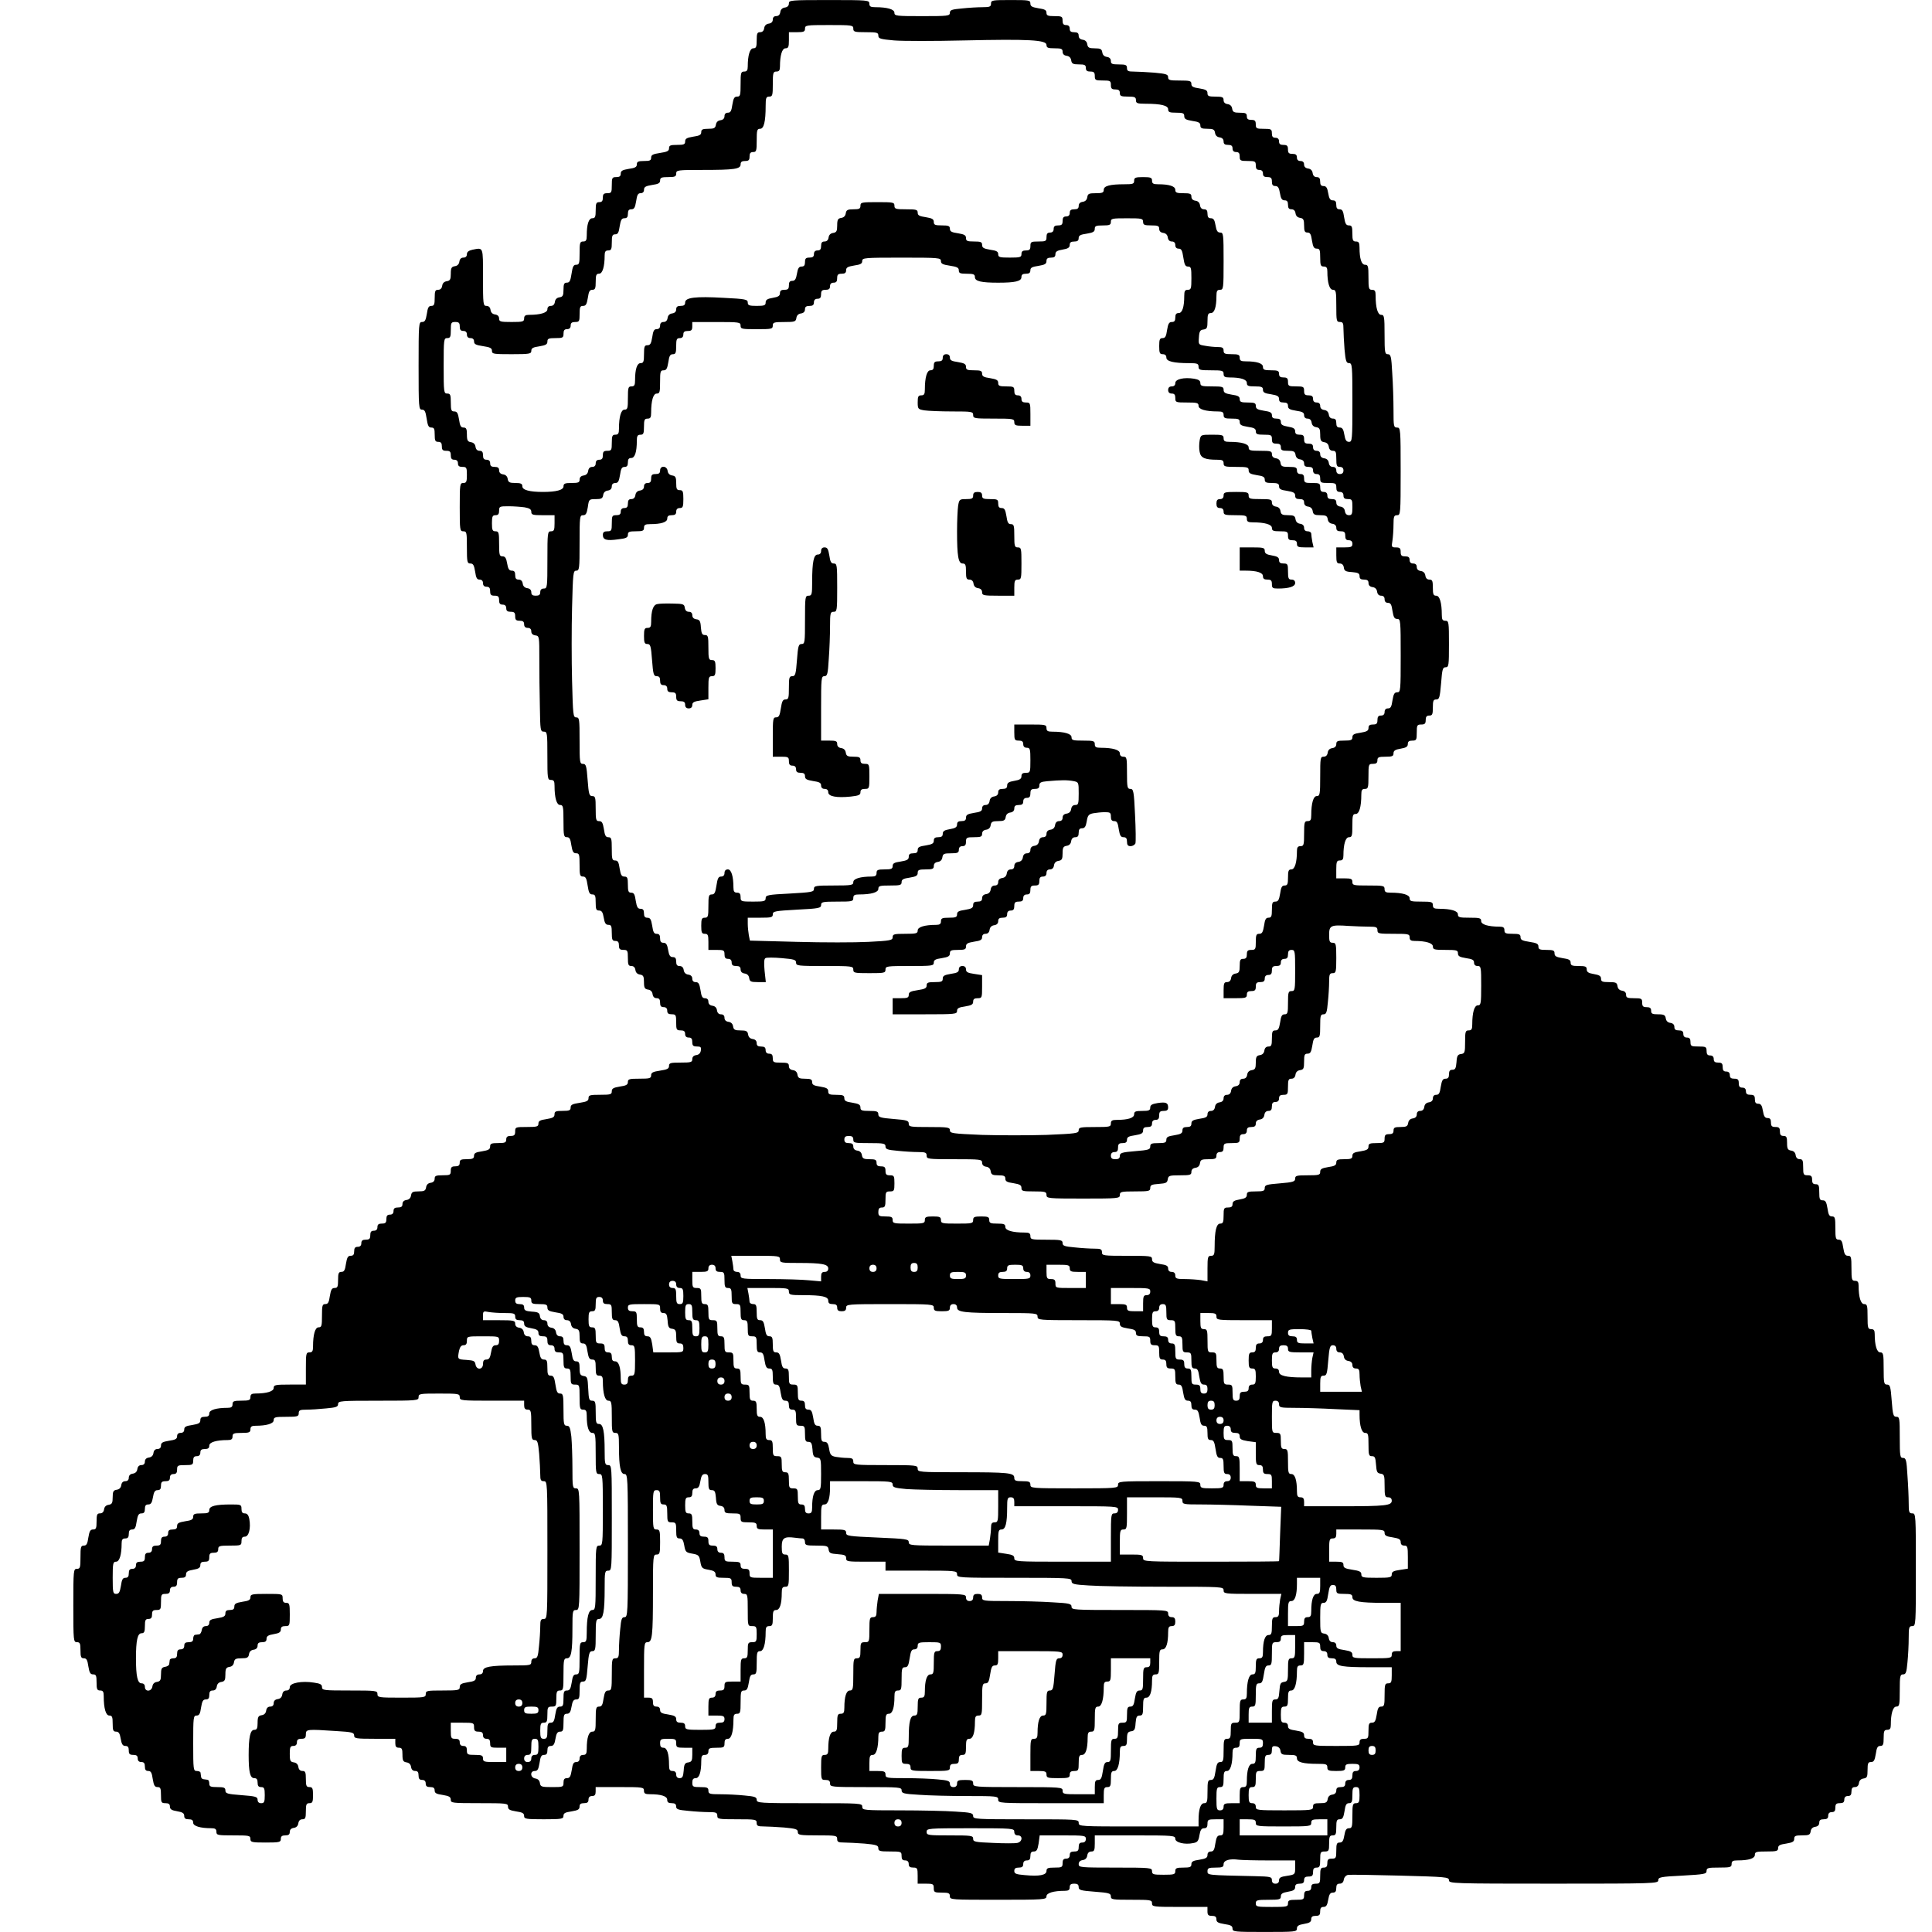 <?xml version="1.0" standalone="no"?>
<!DOCTYPE svg PUBLIC "-//W3C//DTD SVG 20010904//EN"
 "http://www.w3.org/TR/2001/REC-SVG-20010904/DTD/svg10.dtd">
<svg version="1.0" xmlns="http://www.w3.org/2000/svg"
 width="1080pt" height="1080pt" viewBox="0 0 1080 1080"
 preserveAspectRatio="xMidYMid meet">

<g transform="translate(0,1080) scale(0.1,-0.1)"
fill="#000000" stroke="none">
<path d="M4410 10781 c0 -13 -8 -21 -22 -23 -15 -2 -24 -11 -26 -25 -2 -15
-10 -23 -23 -23 -12 0 -19 -7 -19 -19 0 -13 -8 -21 -22 -23 -15 -2 -24 -11
-26 -25 -2 -15 -10 -23 -23 -23 -16 0 -19 -7 -19 -45 0 -37 -3 -45 -19 -45
-19 0 -31 -39 -31 -102 0 -21 -5 -28 -20 -28 -18 0 -20 -7 -20 -70 0 -63 -2
-70 -19 -70 -16 0 -21 -9 -27 -45 -5 -35 -10 -45 -25 -45 -12 0 -19 -7 -19
-19 0 -13 -8 -21 -22 -23 -15 -2 -24 -11 -26 -25 -3 -19 -10 -23 -43 -23 -32
0 -39 -4 -39 -19 0 -15 -10 -20 -45 -25 -36 -6 -45 -11 -45 -27 0 -16 -7 -19
-45 -19 -38 0 -45 -3 -45 -19 0 -15 -10 -20 -50 -26 -40 -6 -50 -11 -50 -26 0
-16 -7 -19 -40 -19 -33 0 -40 -4 -40 -19 0 -15 -10 -20 -45 -25 -36 -6 -45
-11 -45 -27 0 -14 -7 -19 -25 -19 -23 0 -25 -4 -25 -45 0 -41 -2 -45 -25 -45
-20 0 -25 -5 -25 -25 0 -18 -5 -25 -20 -25 -17 0 -20 -7 -20 -45 0 -37 -3 -45
-19 -45 -20 0 -31 -34 -31 -96 0 -27 -4 -34 -20 -34 -18 0 -20 -7 -20 -65 0
-57 -2 -65 -19 -65 -15 0 -20 -10 -26 -50 -6 -40 -11 -50 -26 -50 -15 0 -19
-7 -19 -39 0 -33 -4 -40 -22 -43 -15 -2 -24 -11 -26 -25 -2 -15 -10 -23 -23
-23 -12 0 -19 -7 -19 -19 0 -19 -39 -31 -102 -31 -21 0 -28 -5 -28 -20 0 -18
-7 -20 -70 -20 -62 0 -70 2 -70 19 0 13 -8 21 -22 23 -15 2 -24 11 -26 26 -2
14 -10 22 -23 22 -18 0 -19 9 -19 160 0 174 3 166 -59 154 -21 -5 -31 -12 -31
-25 0 -12 -7 -19 -19 -19 -13 0 -21 -8 -23 -22 -2 -15 -11 -24 -25 -26 -19 -3
-23 -10 -23 -42 0 -32 -4 -39 -22 -42 -15 -2 -24 -11 -26 -25 -2 -15 -10 -23
-23 -23 -16 0 -19 -7 -19 -45 0 -37 -3 -45 -19 -45 -15 0 -20 -10 -25 -45 -6
-36 -11 -45 -27 -45 -18 0 -19 -9 -19 -245 0 -234 1 -245 19 -245 15 0 20 -10
26 -50 6 -40 11 -50 26 -50 16 0 19 -7 19 -40 0 -33 3 -40 20 -40 15 0 20 -7
20 -25 0 -20 5 -25 25 -25 20 0 25 -5 25 -25 0 -18 5 -25 20 -25 13 0 20 -7
20 -20 0 -15 7 -20 25 -20 23 0 25 -4 25 -45 0 -38 -3 -45 -20 -45 -19 0 -20
-7 -20 -135 0 -128 1 -135 20 -135 19 0 20 -7 20 -90 0 -82 2 -90 19 -90 16 0
21 -9 27 -45 5 -35 10 -45 25 -45 12 0 19 -7 19 -20 0 -13 7 -20 20 -20 15 0
20 -7 20 -25 0 -20 5 -25 25 -25 20 0 25 -5 25 -25 0 -18 5 -25 20 -25 13 0
20 -7 20 -20 0 -15 7 -20 25 -20 20 0 25 -5 25 -25 0 -20 5 -25 25 -25 18 0
25 -5 25 -20 0 -13 7 -20 20 -20 13 0 20 -7 20 -19 0 -13 8 -21 23 -23 22 -3
22 -6 22 -133 0 -71 1 -192 3 -267 2 -130 3 -138 22 -138 19 0 20 -7 20 -135
0 -128 1 -135 20 -135 16 0 20 -7 20 -32 0 -69 12 -108 31 -108 17 0 19 -9 19
-90 0 -82 2 -90 19 -90 15 0 20 -10 25 -45 6 -36 11 -45 27 -45 17 0 19 -7 19
-65 0 -57 2 -65 19 -65 15 0 20 -10 26 -50 6 -40 11 -50 26 -50 16 0 19 -7 19
-45 0 -38 3 -45 19 -45 15 0 21 -10 26 -40 5 -30 11 -40 26 -40 16 0 19 -7 19
-45 0 -38 3 -45 20 -45 15 0 20 -7 20 -25 0 -20 5 -25 25 -25 23 0 25 -4 25
-45 0 -38 3 -45 19 -45 13 0 21 -8 23 -22 2 -15 11 -24 26 -26 18 -3 22 -10
22 -42 0 -32 4 -39 23 -42 14 -2 23 -11 25 -25 2 -15 10 -23 23 -23 14 0 19
-7 19 -25 0 -18 5 -25 20 -25 13 0 20 -7 20 -20 0 -15 7 -20 25 -20 23 0 25
-4 25 -45 0 -41 2 -45 25 -45 18 0 25 -5 25 -20 0 -13 7 -20 20 -20 15 0 20
-7 20 -25 0 -20 5 -25 26 -25 21 0 25 -4 22 -22 -2 -15 -11 -24 -25 -26 -15
-2 -23 -10 -23 -23 0 -17 -7 -19 -65 -19 -57 0 -65 -2 -65 -19 0 -15 -10 -20
-50 -26 -40 -6 -50 -11 -50 -26 0 -17 -8 -19 -65 -19 -57 0 -65 -2 -65 -19 0
-15 -10 -20 -45 -25 -36 -6 -45 -11 -45 -27 0 -17 -7 -19 -65 -19 -57 0 -65
-2 -65 -19 0 -15 -10 -20 -50 -26 -40 -6 -50 -11 -50 -26 0 -16 -7 -19 -45
-19 -38 0 -45 -3 -45 -19 0 -16 -9 -21 -45 -27 -35 -5 -45 -10 -45 -25 0 -17
-8 -19 -65 -19 -63 0 -65 -1 -65 -25 0 -20 -5 -25 -25 -25 -18 0 -25 -5 -25
-20 0 -17 -7 -20 -45 -20 -38 0 -45 -3 -45 -19 0 -16 -9 -21 -45 -27 -35 -5
-45 -10 -45 -25 0 -15 -7 -19 -40 -19 -33 0 -40 -3 -40 -20 0 -15 -7 -20 -25
-20 -20 0 -25 -5 -25 -25 0 -23 -4 -25 -45 -25 -38 0 -45 -3 -45 -19 0 -13 -8
-21 -22 -23 -15 -2 -24 -11 -26 -26 -3 -18 -10 -22 -42 -22 -32 0 -39 -4 -42
-22 -2 -15 -11 -24 -25 -26 -15 -2 -23 -10 -23 -23 0 -14 -7 -19 -25 -19 -18
0 -25 -5 -25 -20 0 -13 -7 -20 -20 -20 -15 0 -20 -7 -20 -25 0 -20 -5 -25 -25
-25 -18 0 -25 -5 -25 -20 0 -13 -7 -20 -20 -20 -15 0 -20 -7 -20 -25 0 -20 -5
-25 -25 -25 -18 0 -25 -5 -25 -20 0 -13 -7 -20 -20 -20 -15 0 -20 -7 -20 -25
0 -18 -5 -25 -19 -25 -16 0 -21 -9 -27 -45 -5 -35 -10 -45 -25 -45 -16 0 -19
-8 -19 -45 0 -38 -3 -45 -19 -45 -16 0 -21 -9 -27 -45 -5 -35 -10 -45 -25 -45
-17 0 -19 -8 -19 -65 0 -57 -2 -65 -19 -65 -19 0 -31 -39 -31 -107 0 -26 -4
-33 -20 -33 -19 0 -20 -7 -20 -90 l0 -90 -90 0 c-81 0 -90 -2 -90 -19 0 -19
-39 -31 -102 -31 -21 0 -28 -5 -28 -20 0 -17 -7 -20 -50 -20 -43 0 -50 -3 -50
-20 0 -15 -7 -20 -27 -20 -64 0 -103 -12 -103 -31 0 -14 -7 -19 -25 -19 -18 0
-25 -5 -25 -19 0 -16 -9 -21 -45 -27 -35 -5 -45 -10 -45 -25 0 -12 -7 -19 -20
-19 -13 0 -20 -7 -20 -19 0 -15 -10 -20 -45 -25 -36 -6 -45 -11 -45 -27 0 -12
-7 -19 -19 -19 -13 0 -21 -8 -23 -22 -2 -15 -11 -24 -26 -26 -14 -2 -22 -10
-22 -23 0 -12 -7 -19 -19 -19 -13 0 -21 -8 -23 -22 -2 -15 -11 -24 -26 -26
-14 -2 -22 -10 -22 -23 0 -12 -7 -19 -19 -19 -13 0 -21 -8 -23 -22 -2 -15 -11
-24 -26 -26 -18 -3 -22 -10 -22 -42 0 -32 -4 -39 -22 -42 -15 -2 -24 -11 -26
-25 -2 -15 -10 -23 -23 -23 -16 0 -19 -7 -19 -45 0 -38 -3 -45 -19 -45 -16 0
-21 -9 -27 -45 -5 -35 -10 -45 -25 -45 -17 0 -19 -8 -19 -65 0 -58 -2 -65 -20
-65 -19 0 -20 -7 -20 -205 0 -198 1 -205 20 -205 17 0 20 -7 20 -45 0 -37 3
-45 19 -45 15 0 20 -10 25 -45 6 -36 11 -45 27 -45 16 0 19 -7 19 -45 0 -38 3
-45 20 -45 16 0 20 -7 20 -32 0 -69 12 -108 31 -108 16 0 19 -8 19 -45 0 -38
3 -45 19 -45 15 0 21 -10 26 -40 5 -30 11 -40 26 -40 14 0 19 -7 19 -25 0 -20
5 -25 25 -25 18 0 25 -5 25 -20 0 -13 7 -20 20 -20 15 0 20 -7 20 -25 0 -18 5
-25 19 -25 15 0 20 -10 25 -45 6 -36 11 -45 27 -45 16 0 19 -7 19 -45 0 -41 2
-45 25 -45 18 0 25 -5 25 -19 0 -15 10 -21 40 -26 30 -5 40 -11 40 -26 0 -14
7 -19 25 -19 18 0 25 -5 25 -19 0 -19 39 -31 103 -31 20 0 27 -5 27 -20 0 -19
7 -20 95 -20 88 0 95 -1 95 -20 0 -18 7 -20 85 -20 78 0 85 2 85 20 0 15 7 20
25 20 18 0 25 5 25 19 0 13 8 21 23 23 14 2 23 11 25 26 2 14 10 22 23 22 16
0 19 7 19 45 0 38 3 45 20 45 17 0 20 7 20 45 0 38 -3 45 -20 45 -17 0 -20 7
-20 45 0 38 -3 45 -19 45 -13 0 -21 8 -23 23 -2 14 -11 23 -25 25 -20 3 -23 9
-23 48 0 37 3 44 20 44 13 0 20 7 20 20 0 15 7 20 25 20 20 0 25 5 25 25 0 29
6 29 173 18 85 -5 97 -8 97 -25 0 -16 10 -18 115 -18 l115 0 0 -25 c0 -18 5
-25 20 -25 17 0 20 -7 20 -39 0 -33 4 -40 23 -43 14 -2 23 -11 25 -25 2 -15
10 -23 23 -23 14 0 19 -7 19 -25 0 -18 5 -25 20 -25 13 0 20 -7 20 -20 0 -15
7 -20 25 -20 18 0 25 -5 25 -19 0 -15 10 -20 45 -25 36 -6 45 -11 45 -27 0
-18 8 -19 160 -19 152 0 160 -1 160 -19 0 -16 9 -21 45 -27 35 -5 45 -10 45
-25 0 -17 9 -19 110 -19 101 0 110 2 110 19 0 15 10 20 45 25 36 6 45 11 45
27 0 14 7 19 25 19 18 0 25 5 25 20 0 13 7 20 20 20 15 0 20 7 20 25 l0 25
135 0 c128 0 135 -1 135 -20 0 -16 7 -20 34 -20 62 0 96 -11 96 -31 0 -14 7
-19 25 -19 18 0 25 -5 25 -19 0 -15 11 -19 68 -24 37 -4 88 -7 115 -7 40 0 47
-3 47 -20 0 -19 7 -20 110 -20 103 0 110 -1 110 -20 0 -17 7 -20 38 -20 22 0
73 -3 115 -6 66 -6 77 -10 77 -25 0 -17 10 -19 110 -19 103 0 110 -1 110 -20
0 -17 7 -20 38 -20 22 0 73 -3 115 -6 66 -6 77 -10 77 -25 0 -17 8 -19 65 -19
63 0 65 -1 65 -25 0 -18 5 -25 20 -25 13 0 20 -7 20 -20 0 -15 7 -20 25 -20
23 0 25 -4 25 -45 l0 -45 45 0 c41 0 45 -2 45 -25 0 -23 4 -25 45 -25 38 0 45
-3 45 -20 0 -20 7 -20 270 -20 257 0 270 1 270 19 0 19 39 31 103 31 20 0 27
5 27 20 0 15 7 20 25 20 18 0 25 -5 25 -19 0 -17 11 -20 90 -26 79 -6 90 -9
90 -26 0 -18 9 -19 115 -19 108 0 115 -1 115 -20 0 -19 7 -20 155 -20 l155 0
0 -25 c0 -20 5 -25 25 -25 18 0 25 -5 25 -19 0 -16 9 -21 45 -27 35 -5 45 -10
45 -25 0 -18 10 -19 180 -19 171 0 180 1 180 19 0 15 10 21 40 26 30 5 40 11
40 26 0 14 7 19 25 19 20 0 25 5 25 25 0 18 5 25 19 25 15 0 21 10 26 40 5 30
11 40 26 40 14 0 19 7 19 25 0 18 5 25 19 25 13 0 21 8 23 22 2 13 11 24 23
27 11 2 142 0 292 -4 258 -7 273 -8 273 -26 0 -18 18 -19 585 -19 568 0 585 1
585 19 0 17 12 20 135 26 123 7 135 9 135 26 0 17 8 19 70 19 63 0 70 2 70 20
0 16 7 20 34 20 62 0 96 11 96 31 0 17 8 19 65 19 57 0 65 2 65 19 0 15 10 20
45 25 36 6 45 11 45 27 0 16 7 19 44 19 39 0 45 3 48 23 2 14 11 23 26 25 14
2 22 10 22 23 0 14 7 19 25 19 18 0 25 5 25 20 0 13 7 20 20 20 15 0 20 7 20
25 0 20 5 25 25 25 18 0 25 5 25 20 0 13 7 20 20 20 15 0 20 7 20 25 0 18 5
25 19 25 13 0 21 8 23 23 2 14 11 23 26 25 19 3 22 9 22 48 0 37 3 44 19 44
16 0 21 9 27 45 5 35 10 45 25 45 16 0 19 8 19 45 0 38 3 45 20 45 15 0 20 7
20 28 0 63 12 102 31 102 17 0 19 9 19 90 0 81 2 90 19 90 15 0 19 11 24 67 4
38 7 98 7 136 0 60 2 67 20 67 20 0 20 7 20 315 0 308 0 315 -20 315 -18 0
-20 7 -20 58 0 31 -3 101 -7 154 -5 86 -8 98 -25 98 -16 0 -18 10 -18 115 0
106 -1 115 -19 115 -17 0 -20 11 -26 90 -6 79 -9 90 -26 90 -17 0 -19 8 -19
90 0 81 -2 90 -19 90 -19 0 -31 39 -31 103 0 20 -5 27 -20 27 -18 0 -20 7 -20
70 0 62 -2 70 -19 70 -19 0 -31 39 -31 103 0 20 -5 27 -20 27 -18 0 -20 7 -20
70 0 63 -2 70 -19 70 -16 0 -21 9 -27 45 -5 35 -10 45 -25 45 -17 0 -19 8 -19
65 0 57 -2 65 -19 65 -15 0 -20 10 -25 45 -6 36 -11 45 -27 45 -16 0 -19 7
-19 45 0 38 -3 45 -20 45 -15 0 -20 7 -20 25 0 20 -5 25 -25 25 -23 0 -25 4
-25 45 0 38 -3 45 -19 45 -13 0 -21 8 -23 23 -2 14 -11 23 -25 25 -19 3 -23
10 -23 43 0 32 -3 39 -20 39 -15 0 -20 7 -20 25 0 20 -5 25 -25 25 -20 0 -25
5 -25 25 0 18 -5 25 -19 25 -15 0 -21 10 -26 40 -5 30 -11 40 -26 40 -14 0
-19 7 -19 25 0 20 -5 25 -25 25 -18 0 -25 5 -25 20 0 13 -7 20 -20 20 -15 0
-20 7 -20 25 0 20 -5 25 -25 25 -18 0 -25 5 -25 20 0 13 -7 20 -20 20 -15 0
-20 7 -20 25 0 20 -5 25 -25 25 -18 0 -25 5 -25 20 0 13 -7 20 -20 20 -15 0
-20 7 -20 25 0 23 -4 25 -45 25 -41 0 -45 2 -45 25 0 18 -5 25 -20 25 -13 0
-20 7 -20 20 0 15 -7 20 -25 20 -18 0 -25 5 -25 19 0 13 -8 21 -22 23 -15 2
-24 11 -26 25 -3 19 -10 23 -43 23 -32 0 -39 3 -39 20 0 15 -7 20 -25 20 -20
0 -25 5 -25 25 0 23 -4 25 -45 25 -38 0 -45 3 -45 19 0 13 -8 21 -22 23 -15 2
-24 11 -26 26 -3 19 -9 22 -48 22 -37 0 -44 3 -44 19 0 15 -10 21 -40 26 -30
5 -40 11 -40 26 0 16 -7 19 -45 19 -37 0 -45 3 -45 19 0 15 -10 20 -45 25 -36
6 -45 11 -45 27 0 16 -7 19 -45 19 -38 0 -45 3 -45 19 0 15 -10 20 -50 26 -40
6 -50 11 -50 26 0 16 -7 19 -45 19 -38 0 -45 3 -45 20 0 15 -7 20 -27 20 -64
0 -103 12 -103 31 0 17 -8 19 -65 19 -57 0 -65 2 -65 19 0 19 -39 31 -107 31
-26 0 -33 4 -33 20 0 18 -7 20 -65 20 -57 0 -65 2 -65 19 0 19 -39 31 -107 31
-26 0 -33 4 -33 20 0 19 -7 20 -90 20 -83 0 -90 1 -90 20 0 17 -7 20 -45 20
l-45 0 0 50 c0 43 3 50 20 50 15 0 20 7 20 28 0 63 12 102 31 102 17 0 19 8
19 65 0 57 2 65 19 65 19 0 31 39 31 108 0 25 4 32 20 32 18 0 20 7 20 70 0
68 1 70 25 70 18 0 25 5 25 20 0 17 7 20 45 20 38 0 45 3 45 19 0 15 10 21 40
26 30 5 40 11 40 26 0 14 7 19 25 19 23 0 25 4 25 45 0 41 2 45 25 45 20 0 25
5 25 25 0 18 5 25 20 25 17 0 20 7 20 45 0 38 3 45 19 45 17 0 20 10 27 90 6
79 9 90 25 90 18 0 19 10 19 130 0 123 -1 130 -20 130 -16 0 -20 7 -20 33 0
68 -12 107 -31 107 -16 0 -19 8 -19 45 0 38 -3 45 -19 45 -13 0 -21 8 -23 23
-2 14 -11 23 -25 25 -15 2 -23 10 -23 23 0 12 -7 19 -20 19 -13 0 -20 7 -20
20 0 15 -7 20 -25 20 -20 0 -25 5 -25 25 0 20 -5 25 -26 25 -25 0 -26 2 -20
38 3 20 6 61 6 90 0 45 3 52 20 52 19 0 20 7 20 245 0 238 -1 245 -20 245 -19
0 -20 7 -20 98 0 55 -3 147 -7 205 -5 95 -8 107 -25 107 -16 0 -18 10 -18 110
0 101 -2 110 -19 110 -19 0 -31 39 -31 108 0 25 -4 32 -20 32 -18 0 -20 7 -20
70 0 62 -2 70 -19 70 -20 0 -31 34 -31 96 0 27 -4 34 -20 34 -17 0 -20 7 -20
45 0 38 -3 45 -19 45 -16 0 -21 9 -27 45 -5 35 -10 45 -25 45 -14 0 -19 7 -19
25 0 18 -5 25 -19 25 -15 0 -21 10 -26 40 -5 30 -11 40 -26 40 -14 0 -19 7
-19 25 0 18 -5 25 -19 25 -13 0 -21 8 -23 23 -2 14 -11 23 -25 25 -15 2 -23
10 -23 23 0 12 -7 19 -20 19 -13 0 -20 7 -20 20 0 15 -7 20 -25 20 -20 0 -25
5 -25 25 0 20 -5 25 -25 25 -18 0 -25 5 -25 20 0 13 -7 20 -20 20 -15 0 -20 7
-20 25 0 23 -4 25 -45 25 -41 0 -45 2 -45 25 0 20 -5 25 -25 25 -18 0 -25 5
-25 20 0 17 -7 20 -39 20 -33 0 -40 4 -43 23 -2 14 -11 23 -25 25 -15 2 -23
10 -23 23 0 16 -7 19 -45 19 -38 0 -45 3 -45 19 0 16 -9 21 -45 27 -35 5 -45
10 -45 25 0 17 -8 19 -65 19 -57 0 -65 2 -65 19 0 15 -11 19 -77 25 -42 3 -93
6 -115 6 -31 0 -38 3 -38 20 0 17 -7 20 -45 20 -38 0 -45 3 -45 19 0 13 -8 21
-22 23 -15 2 -24 11 -26 26 -3 18 -10 22 -42 22 -32 0 -39 4 -42 23 -2 14 -11
23 -25 25 -15 2 -23 10 -23 23 0 14 -7 19 -25 19 -18 0 -25 5 -25 20 0 13 -7
20 -20 20 -15 0 -20 7 -20 25 0 23 -4 25 -45 25 -37 0 -45 3 -45 19 0 15 -10
20 -45 25 -36 6 -45 11 -45 27 0 18 -8 19 -110 19 -103 0 -110 -1 -110 -20 0
-17 -7 -20 -47 -20 -27 0 -78 -3 -115 -7 -57 -5 -68 -9 -68 -24 0 -18 -11 -19
-155 -19 -145 0 -155 1 -155 19 0 19 -39 31 -107 31 -26 0 -33 4 -33 20 0 19
-7 20 -225 20 -216 0 -225 -1 -225 -19z m360 -141 c0 -18 7 -20 70 -20 62 0
70 -2 70 -19 0 -17 11 -20 88 -27 48 -4 225 -4 393 0 358 8 459 3 459 -25 0
-16 8 -19 45 -19 38 0 45 -3 45 -19 0 -13 8 -21 23 -23 14 -2 23 -11 25 -25 3
-19 10 -23 43 -23 32 0 39 -3 39 -20 0 -15 7 -20 25 -20 20 0 25 -5 25 -25 0
-23 4 -25 45 -25 41 0 45 -2 45 -25 0 -20 5 -25 25 -25 18 0 25 -5 25 -20 0
-17 7 -20 45 -20 38 0 45 -3 45 -20 0 -17 7 -20 53 -20 87 0 127 -10 127 -31
0 -16 8 -19 45 -19 38 0 45 -3 45 -19 0 -16 9 -21 45 -27 35 -5 45 -10 45 -25
0 -15 7 -19 39 -19 33 0 40 -4 43 -22 2 -15 11 -24 26 -26 14 -2 22 -10 22
-23 0 -14 7 -19 25 -19 18 0 25 -5 25 -20 0 -13 7 -20 20 -20 15 0 20 -7 20
-25 0 -23 4 -25 45 -25 41 0 45 -2 45 -25 0 -18 5 -25 20 -25 13 0 20 -7 20
-20 0 -15 7 -20 25 -20 20 0 25 -5 25 -25 0 -18 5 -25 19 -25 15 0 21 -10 26
-40 5 -30 11 -40 26 -40 14 0 19 -7 19 -25 0 -18 5 -25 19 -25 13 0 21 -8 23
-22 2 -15 11 -24 26 -26 18 -3 22 -10 22 -43 0 -32 4 -39 19 -39 15 0 20 -10
25 -45 6 -36 11 -45 27 -45 16 0 19 -7 19 -50 0 -43 3 -50 20 -50 15 0 20 -7
20 -27 0 -64 12 -103 31 -103 17 0 19 -9 19 -90 0 -83 1 -90 20 -90 17 0 20
-7 20 -38 0 -22 3 -73 6 -115 6 -66 10 -77 25 -77 18 0 19 -12 19 -220 0 -210
-1 -220 -19 -220 -15 0 -21 10 -26 40 -5 30 -11 40 -26 40 -14 0 -19 7 -19 25
0 18 -5 25 -19 25 -13 0 -21 8 -23 23 -2 14 -11 23 -25 25 -15 2 -23 10 -23
23 0 12 -7 19 -20 19 -13 0 -20 7 -20 20 0 15 -7 20 -25 20 -20 0 -25 5 -25
25 0 23 -4 25 -45 25 -41 0 -45 2 -45 25 0 20 -5 25 -25 25 -18 0 -25 5 -25
20 0 17 -7 20 -45 20 -37 0 -45 3 -45 19 0 20 -34 31 -96 31 -27 0 -34 4 -34
20 0 17 -7 20 -45 20 -38 0 -45 3 -45 20 0 16 -7 20 -32 20 -18 0 -50 3 -71 7
-37 6 -38 6 -35 47 2 34 7 42 26 44 19 3 22 9 22 48 0 36 3 44 19 44 20 0 31
34 31 96 0 27 4 34 20 34 19 0 20 7 20 160 0 151 -1 160 -19 160 -15 0 -21 10
-26 40 -5 30 -11 40 -26 40 -14 0 -19 7 -19 25 0 18 -5 25 -19 25 -13 0 -21 8
-23 23 -2 14 -11 23 -25 25 -15 2 -23 10 -23 23 0 16 -7 19 -45 19 -37 0 -45
3 -45 19 0 20 -34 31 -96 31 -27 0 -34 4 -34 20 0 17 -7 20 -50 20 -43 0 -50
-3 -50 -20 0 -18 -7 -20 -54 -20 -81 0 -116 -9 -116 -31 0 -16 -8 -19 -44 -19
-39 0 -45 -3 -48 -22 -2 -15 -11 -24 -25 -26 -15 -2 -23 -10 -23 -23 0 -14 -7
-19 -25 -19 -18 0 -25 -5 -25 -20 0 -13 -7 -20 -20 -20 -15 0 -20 -7 -20 -25
0 -20 -5 -25 -25 -25 -18 0 -25 -5 -25 -20 0 -13 -7 -20 -20 -20 -15 0 -20 -7
-20 -25 0 -23 -4 -25 -45 -25 -41 0 -45 -2 -45 -25 0 -20 -5 -25 -25 -25 -18
0 -25 -5 -25 -20 0 -18 -7 -20 -65 -20 -57 0 -65 2 -65 19 0 15 -10 20 -45 25
-36 6 -45 11 -45 27 0 16 -7 19 -45 19 -38 0 -45 3 -45 19 0 16 -9 21 -45 27
-35 5 -45 10 -45 25 0 16 -8 19 -45 19 -38 0 -45 3 -45 19 0 16 -9 21 -45 27
-35 5 -45 10 -45 25 0 17 -8 19 -65 19 -58 0 -65 2 -65 20 0 19 -7 20 -95 20
-88 0 -95 -1 -95 -20 0 -17 -7 -20 -39 -20 -33 0 -40 -4 -43 -22 -2 -15 -11
-24 -25 -26 -19 -3 -23 -10 -23 -42 0 -32 -4 -39 -22 -42 -15 -2 -24 -11 -26
-25 -2 -15 -10 -23 -23 -23 -14 0 -19 -7 -19 -25 0 -18 -5 -25 -20 -25 -13 0
-20 -7 -20 -20 0 -15 -7 -20 -25 -20 -20 0 -25 -5 -25 -25 0 -18 -5 -25 -19
-25 -15 0 -21 -10 -26 -40 -5 -30 -11 -40 -26 -40 -14 0 -19 -7 -19 -25 0 -20
-5 -25 -25 -25 -18 0 -25 -5 -25 -19 0 -15 -10 -21 -40 -26 -30 -5 -40 -11
-40 -26 0 -16 -7 -19 -50 -19 -42 0 -50 3 -50 19 0 17 -12 20 -134 26 -159 9
-216 2 -216 -26 0 -14 -7 -19 -25 -19 -18 0 -25 -5 -25 -19 0 -13 -8 -21 -22
-23 -15 -2 -24 -11 -26 -25 -2 -15 -10 -23 -23 -23 -12 0 -19 -7 -19 -20 0
-13 -7 -20 -19 -20 -15 0 -20 -10 -25 -45 -6 -36 -11 -45 -27 -45 -16 0 -19
-7 -19 -50 0 -42 -3 -50 -19 -50 -20 0 -31 -34 -31 -96 0 -27 -4 -34 -20 -34
-18 0 -20 -7 -20 -65 0 -57 -2 -65 -19 -65 -19 0 -31 -39 -31 -107 0 -26 -4
-33 -20 -33 -17 0 -20 -7 -20 -45 0 -41 -2 -45 -25 -45 -20 0 -25 -5 -25 -25
0 -18 -5 -25 -20 -25 -13 0 -20 -7 -20 -20 0 -13 -7 -20 -19 -20 -13 0 -21 -8
-23 -22 -2 -15 -11 -24 -25 -26 -15 -2 -23 -10 -23 -23 0 -16 -7 -19 -45 -19
-37 0 -45 -3 -45 -19 0 -20 -40 -31 -115 -31 -75 0 -115 11 -115 31 0 15 -8
19 -39 19 -33 0 -40 4 -43 23 -2 14 -11 23 -25 25 -15 2 -23 10 -23 23 0 14
-7 19 -25 19 -18 0 -25 5 -25 20 0 13 -7 20 -20 20 -15 0 -20 7 -20 25 0 18
-5 25 -19 25 -13 0 -21 8 -23 23 -2 14 -11 23 -25 25 -19 3 -23 10 -23 43 0
32 -4 39 -19 39 -15 0 -20 10 -25 45 -6 36 -11 45 -27 45 -16 0 -19 7 -19 50
0 43 -3 50 -20 50 -19 0 -20 7 -20 155 0 148 1 155 20 155 17 0 20 7 20 45 0
41 2 45 25 45 20 0 25 -5 25 -25 0 -18 5 -25 20 -25 13 0 20 -7 20 -20 0 -13
7 -20 20 -20 13 0 20 -7 20 -19 0 -15 10 -20 50 -26 40 -6 50 -11 50 -26 0
-18 8 -19 110 -19 101 0 110 2 110 19 0 15 10 20 45 25 36 6 45 11 45 27 0 16
7 19 45 19 41 0 45 2 45 25 0 18 5 25 20 25 13 0 20 7 20 20 0 15 7 20 25 20
23 0 25 4 25 45 0 38 3 45 19 45 16 0 21 9 27 45 5 35 10 45 25 45 16 0 19 8
19 45 0 37 3 45 19 45 19 0 31 39 31 103 0 20 5 27 20 27 17 0 20 7 20 45 0
37 3 45 19 45 15 0 20 10 25 45 6 36 11 45 27 45 14 0 19 7 19 25 0 18 5 25
19 25 16 0 21 9 27 45 5 35 10 45 25 45 12 0 19 7 19 19 0 16 9 21 45 27 35 5
45 10 45 25 0 16 8 19 45 19 38 0 45 3 45 20 0 19 7 20 149 20 176 0 211 5
211 31 0 14 7 19 25 19 20 0 25 5 25 25 0 18 5 25 20 25 18 0 20 7 20 65 0 57
2 65 19 65 21 0 31 40 31 128 0 45 3 52 20 52 18 0 20 7 20 70 0 63 2 70 20
70 15 0 20 7 20 28 0 63 12 102 31 102 16 0 19 8 19 45 l0 45 45 0 c38 0 45 3
45 20 0 19 7 20 135 20 128 0 135 -1 135 -20z m1620 -1080 c0 -17 7 -20 45
-20 38 0 45 -3 45 -19 0 -13 8 -21 23 -23 14 -2 23 -11 25 -25 2 -15 10 -23
23 -23 12 0 19 -7 19 -20 0 -13 7 -20 19 -20 15 0 20 -10 26 -50 6 -40 11 -50
26 -50 17 0 19 -8 19 -65 0 -58 -2 -65 -20 -65 -16 0 -20 -7 -20 -34 0 -62
-11 -96 -31 -96 -14 0 -19 -7 -19 -25 0 -18 -5 -25 -19 -25 -16 0 -21 -9 -27
-45 -5 -35 -10 -45 -25 -45 -16 0 -19 -8 -19 -45 0 -38 3 -45 20 -45 13 0 20
-7 20 -19 0 -21 40 -31 128 -31 45 0 52 -3 52 -20 0 -18 7 -20 70 -20 63 0 70
-2 70 -20 0 -16 7 -20 34 -20 62 0 96 -11 96 -31 0 -16 8 -19 45 -19 37 0 45
-3 45 -19 0 -15 10 -20 45 -25 36 -6 45 -11 45 -27 0 -14 7 -19 25 -19 18 0
25 -5 25 -19 0 -16 9 -21 45 -27 35 -5 45 -10 45 -25 0 -12 7 -19 19 -19 13 0
21 -8 23 -22 2 -15 11 -24 26 -26 18 -3 22 -10 22 -42 0 -32 4 -39 23 -42 14
-2 23 -11 25 -25 2 -15 10 -23 23 -23 16 0 19 -7 19 -45 0 -38 3 -45 20 -45
13 0 20 -7 20 -20 0 -13 -7 -20 -20 -20 -13 0 -20 7 -20 20 0 13 -7 20 -19 20
-13 0 -21 8 -23 23 -2 14 -11 23 -25 25 -15 2 -23 10 -23 23 0 12 -7 19 -20
19 -13 0 -20 7 -20 20 0 15 -7 20 -25 20 -20 0 -25 5 -25 25 0 20 -5 25 -25
25 -18 0 -25 5 -25 19 0 15 -10 21 -40 26 -30 5 -40 11 -40 26 0 14 -7 19 -25
19 -18 0 -25 5 -25 19 0 15 -10 20 -45 25 -36 6 -45 11 -45 27 0 16 -7 19 -45
19 -37 0 -45 3 -45 19 0 15 -10 20 -45 25 -36 6 -45 11 -45 27 0 17 -7 19 -65
19 -57 0 -65 2 -65 19 0 13 -10 20 -35 24 -56 9 -105 -2 -105 -24 0 -12 -7
-19 -20 -19 -13 0 -20 -7 -20 -20 0 -13 7 -20 20 -20 15 0 20 -7 20 -25 0 -24
2 -25 65 -25 57 0 65 -2 65 -19 0 -19 39 -31 108 -31 25 0 32 -4 32 -20 0 -17
7 -20 45 -20 38 0 45 -3 45 -19 0 -16 9 -21 45 -27 35 -5 45 -10 45 -25 0 -16
8 -19 45 -19 41 0 45 -2 45 -25 0 -20 5 -25 25 -25 18 0 25 -5 25 -20 0 -17 7
-20 39 -20 33 0 40 -4 43 -22 2 -15 11 -24 26 -26 14 -2 22 -10 22 -23 0 -14
7 -19 25 -19 18 0 25 -5 25 -20 0 -13 7 -20 20 -20 15 0 20 -7 20 -25 0 -23 4
-25 45 -25 41 0 45 -2 45 -25 0 -18 5 -25 20 -25 13 0 20 -7 20 -20 0 -15 7
-20 25 -20 23 0 25 -4 25 -45 0 -38 -3 -45 -19 -45 -13 0 -21 8 -23 23 -2 14
-11 23 -25 25 -15 2 -23 10 -23 23 0 14 -7 19 -25 19 -18 0 -25 5 -25 20 0 13
-7 20 -20 20 -15 0 -20 7 -20 25 0 23 -4 25 -45 25 -41 0 -45 2 -45 25 0 18
-5 25 -20 25 -13 0 -20 7 -20 20 0 17 -7 20 -44 20 -39 0 -45 3 -48 23 -2 14
-11 23 -25 25 -15 2 -23 10 -23 23 0 17 -7 19 -65 19 -57 0 -65 2 -65 19 0 19
-39 31 -107 31 -26 0 -33 4 -33 20 0 18 -7 20 -64 20 -63 0 -64 0 -70 -32 -3
-17 -4 -46 0 -64 6 -34 29 -44 100 -44 27 0 34 -4 34 -20 0 -18 7 -20 70 -20
63 0 70 -2 70 -19 0 -16 9 -21 45 -27 35 -5 45 -10 45 -25 0 -15 7 -19 40 -19
33 0 40 -4 40 -19 0 -15 10 -20 45 -25 36 -6 45 -11 45 -27 0 -14 7 -19 25
-19 18 0 25 -5 25 -19 0 -13 8 -21 23 -23 14 -2 23 -11 25 -25 3 -19 10 -23
42 -23 32 0 39 -4 42 -22 2 -15 11 -24 26 -26 14 -2 22 -10 22 -23 0 -14 7
-19 25 -19 20 0 25 -5 25 -25 0 -18 5 -25 20 -25 13 0 20 -7 20 -20 0 -17 -7
-20 -45 -20 l-45 0 0 -45 c0 -38 3 -45 19 -45 13 0 21 -8 23 -22 2 -19 10 -24
46 -26 34 -3 42 -7 42 -23 0 -14 7 -19 25 -19 18 0 25 -5 25 -19 0 -13 8 -21
23 -23 14 -2 23 -11 25 -25 2 -15 10 -23 23 -23 12 0 19 -7 19 -20 0 -13 7
-20 19 -20 15 0 20 -10 25 -45 6 -36 11 -45 27 -45 18 0 19 -9 19 -205 0 -196
-1 -205 -19 -205 -16 0 -21 -9 -27 -45 -5 -35 -10 -45 -25 -45 -12 0 -19 -7
-19 -20 0 -13 -7 -20 -20 -20 -15 0 -20 -7 -20 -25 0 -20 -5 -25 -25 -25 -18
0 -25 -5 -25 -19 0 -16 -9 -21 -45 -27 -35 -5 -45 -10 -45 -25 0 -16 -8 -19
-45 -19 -38 0 -45 -3 -45 -19 0 -13 -8 -21 -22 -23 -15 -2 -24 -11 -26 -25 -2
-15 -10 -23 -23 -23 -18 0 -19 -8 -19 -110 0 -101 -2 -110 -19 -110 -19 0 -31
-39 -31 -107 0 -26 -4 -33 -20 -33 -18 0 -20 -7 -20 -70 0 -63 -2 -70 -20 -70
-15 0 -20 -7 -20 -27 0 -64 -12 -103 -31 -103 -16 0 -19 -8 -19 -45 0 -37 -3
-45 -19 -45 -15 0 -20 -10 -25 -45 -6 -36 -11 -45 -27 -45 -16 0 -19 -7 -19
-45 0 -37 -3 -45 -19 -45 -15 0 -20 -10 -25 -45 -6 -36 -11 -45 -27 -45 -16 0
-19 -7 -19 -45 0 -41 -2 -45 -25 -45 -20 0 -25 -5 -25 -25 0 -18 -5 -25 -20
-25 -17 0 -20 -7 -20 -39 0 -33 -4 -40 -22 -43 -15 -2 -24 -11 -26 -25 -2 -15
-10 -23 -23 -23 -16 0 -19 -7 -19 -45 l0 -45 65 0 c58 0 65 2 65 20 0 15 7 20
25 20 20 0 25 5 25 25 0 20 5 25 25 25 18 0 25 5 25 20 0 13 7 20 20 20 15 0
20 7 20 25 0 20 5 25 25 25 18 0 25 5 25 20 0 13 7 20 20 20 15 0 20 7 20 25
0 18 5 25 20 25 19 0 20 -7 20 -115 0 -108 -1 -115 -20 -115 -18 0 -20 -7 -20
-65 0 -57 -2 -65 -19 -65 -15 0 -20 -10 -25 -45 -6 -36 -11 -45 -27 -45 -16 0
-19 -7 -19 -45 0 -38 -3 -45 -19 -45 -13 0 -21 -8 -23 -22 -2 -15 -11 -24 -25
-26 -19 -3 -23 -10 -23 -42 0 -32 -4 -39 -22 -42 -15 -2 -24 -11 -26 -25 -2
-15 -10 -23 -23 -23 -12 0 -19 -7 -19 -19 0 -13 -8 -21 -22 -23 -15 -2 -24
-11 -26 -25 -2 -15 -10 -23 -23 -23 -12 0 -19 -7 -19 -19 0 -13 -8 -21 -22
-23 -15 -2 -24 -11 -26 -25 -2 -15 -10 -23 -23 -23 -12 0 -19 -7 -19 -19 0
-15 -10 -20 -45 -25 -36 -6 -45 -11 -45 -27 0 -14 -7 -19 -25 -19 -18 0 -25
-5 -25 -19 0 -16 -9 -21 -45 -27 -35 -5 -45 -10 -45 -25 0 -16 -8 -19 -45 -19
-38 0 -45 -3 -45 -19 0 -17 -10 -20 -85 -26 -74 -6 -85 -10 -85 -26 0 -14 -7
-19 -25 -19 -18 0 -25 5 -25 20 0 13 7 20 20 20 15 0 20 7 20 25 0 20 5 25 25
25 18 0 25 5 25 19 0 15 10 20 45 25 36 6 45 11 45 27 0 14 7 19 25 19 18 0
25 5 25 20 0 13 7 20 20 20 15 0 20 7 20 25 0 20 5 25 25 25 18 0 25 5 25 19
0 27 -12 32 -59 25 -31 -5 -41 -11 -41 -25 0 -16 -8 -19 -45 -19 -37 0 -45 -3
-45 -19 0 -20 -34 -31 -96 -31 -27 0 -34 -4 -34 -20 0 -19 -7 -20 -90 -20 -81
0 -90 -2 -90 -18 0 -17 -14 -19 -180 -26 -99 -3 -261 -3 -360 0 -166 7 -180 9
-180 26 0 16 -10 18 -115 18 -107 0 -115 1 -115 19 0 17 -10 20 -85 26 -74 6
-85 10 -85 26 0 16 -8 19 -50 19 -43 0 -50 3 -50 19 0 16 -9 21 -45 27 -35 5
-45 10 -45 25 0 16 -8 19 -45 19 -38 0 -45 3 -45 19 0 16 -9 21 -45 27 -35 5
-45 10 -45 25 0 15 -7 19 -39 19 -33 0 -40 4 -43 23 -2 14 -11 23 -25 25 -15
2 -23 10 -23 23 0 16 -7 19 -45 19 -41 0 -45 2 -45 25 0 18 -5 25 -20 25 -13
0 -20 7 -20 20 0 15 -7 20 -25 20 -18 0 -25 5 -25 19 0 13 -8 21 -22 23 -15 2
-24 11 -26 26 -3 18 -10 22 -42 22 -32 0 -39 4 -42 23 -2 14 -11 23 -25 25
-15 2 -23 10 -23 23 0 12 -7 19 -19 19 -13 0 -21 8 -23 23 -2 14 -11 23 -25
25 -15 2 -23 10 -23 23 0 12 -7 19 -19 19 -15 0 -20 10 -25 45 -6 36 -11 45
-27 45 -12 0 -19 7 -19 19 0 13 -8 21 -22 23 -15 2 -24 11 -26 26 -2 14 -10
22 -23 22 -14 0 -19 7 -19 25 0 18 -5 25 -19 25 -15 0 -21 10 -26 40 -5 30
-11 40 -26 40 -14 0 -19 7 -19 25 0 18 -5 25 -19 25 -15 0 -20 10 -25 45 -6
36 -11 45 -27 45 -14 0 -19 7 -19 25 0 18 -5 25 -19 25 -16 0 -21 9 -27 45 -5
35 -10 45 -25 45 -16 0 -19 8 -19 45 0 38 -3 45 -19 45 -16 0 -21 9 -27 45 -5
35 -10 45 -25 45 -17 0 -19 8 -19 65 0 57 -2 65 -19 65 -15 0 -20 10 -25 45
-6 36 -11 45 -27 45 -17 0 -19 7 -19 70 0 62 -2 70 -19 70 -17 0 -20 11 -26
90 -6 79 -9 90 -26 90 -18 0 -19 9 -19 130 0 120 -1 130 -19 130 -17 0 -18 14
-23 205 -3 113 -3 297 0 410 5 191 6 205 23 205 18 0 19 11 19 155 0 147 1
155 19 155 16 0 21 9 27 45 6 44 7 45 44 45 32 0 39 4 42 23 2 14 11 23 26 25
14 2 22 10 22 23 0 12 7 19 19 19 16 0 21 9 27 45 5 35 10 45 25 45 14 0 19 7
19 25 0 18 5 25 19 25 20 0 31 34 31 96 0 27 4 34 20 34 17 0 20 7 20 45 0 38
3 45 20 45 16 0 20 7 20 33 0 68 12 107 31 107 17 0 19 8 19 65 0 58 2 65 19
65 16 0 21 9 27 45 5 35 10 45 25 45 16 0 19 8 19 45 0 38 3 45 20 45 13 0 20
7 20 20 0 15 7 20 25 20 20 0 25 5 25 25 l0 25 135 0 c128 0 135 -1 135 -20 0
-19 7 -20 90 -20 83 0 90 1 90 20 0 18 7 20 64 20 59 0 65 2 68 23 2 14 11 23
26 25 14 2 22 10 22 23 0 14 7 19 25 19 18 0 25 5 25 20 0 13 7 20 20 20 15 0
20 7 20 25 0 20 5 25 25 25 18 0 25 5 25 20 0 13 7 20 20 20 15 0 20 7 20 25
0 20 5 25 25 25 18 0 25 5 25 19 0 16 9 21 45 27 35 5 45 10 45 25 0 18 11 19
220 19 210 0 220 -1 220 -19 0 -15 10 -20 50 -26 40 -6 50 -11 50 -26 0 -16 7
-19 45 -19 37 0 45 -3 45 -19 0 -23 35 -31 130 -31 95 0 130 8 130 31 0 14 7
19 25 19 18 0 25 5 25 19 0 15 10 20 45 25 36 6 45 11 45 27 0 14 7 19 25 19
18 0 25 5 25 19 0 15 10 21 40 26 30 5 40 11 40 26 0 14 7 19 25 19 18 0 25 5
25 19 0 15 10 20 45 25 36 6 45 11 45 27 0 16 7 19 45 19 38 0 45 3 45 20 0
19 7 20 90 20 83 0 90 -1 90 -20z m-3457 -1596 c27 -5 37 -11 37 -25 0 -17 8
-19 65 -19 l65 0 0 -45 c0 -38 -3 -45 -20 -45 -19 0 -20 -7 -20 -160 0 -153
-1 -160 -20 -160 -13 0 -20 -7 -20 -20 0 -15 -7 -20 -25 -20 -18 0 -25 5 -25
19 0 13 -8 21 -22 23 -15 2 -24 11 -26 26 -2 14 -10 22 -23 22 -14 0 -19 7
-19 25 0 18 -5 25 -19 25 -15 0 -21 10 -26 40 -5 30 -11 40 -26 40 -17 0 -19
8 -19 70 0 63 -2 70 -20 70 -17 0 -20 7 -20 45 0 38 3 45 20 45 15 0 20 7 20
25 0 24 3 25 53 25 28 0 69 -3 90 -6z m4720 -2344 c40 0 47 -3 47 -20 0 -19 7
-20 90 -20 83 0 90 -1 90 -20 0 -15 7 -20 28 -20 63 0 102 -12 102 -31 0 -17
8 -19 70 -19 63 0 70 -2 70 -19 0 -16 9 -21 45 -27 35 -5 45 -10 45 -25 0 -12
7 -19 20 -19 19 0 20 -7 20 -110 0 -101 -2 -110 -19 -110 -19 0 -31 -39 -31
-107 0 -26 -4 -33 -20 -33 -18 0 -20 -7 -20 -64 0 -59 -2 -65 -22 -68 -19 -2
-24 -10 -26 -45 -3 -35 -7 -43 -23 -43 -14 0 -19 -7 -19 -25 0 -18 -5 -25 -19
-25 -16 0 -21 -9 -27 -45 -5 -35 -10 -45 -25 -45 -12 0 -19 -7 -19 -19 0 -13
-8 -21 -22 -23 -15 -2 -24 -11 -26 -25 -2 -15 -10 -23 -23 -23 -12 0 -19 -7
-19 -19 0 -13 -8 -21 -22 -23 -15 -2 -24 -11 -26 -25 -3 -19 -10 -23 -43 -23
-32 0 -39 -3 -39 -20 0 -15 -7 -20 -25 -20 -20 0 -25 -5 -25 -25 0 -23 -4 -25
-45 -25 -38 0 -45 -3 -45 -19 0 -16 -9 -21 -45 -27 -35 -5 -45 -10 -45 -25 0
-16 -8 -19 -45 -19 -37 0 -45 -3 -45 -19 0 -15 -10 -20 -45 -25 -36 -6 -45
-11 -45 -27 0 -17 -7 -19 -70 -19 -62 0 -70 -2 -70 -19 0 -16 -11 -20 -85 -26
-75 -6 -85 -9 -85 -26 0 -16 -7 -19 -50 -19 -43 0 -50 -3 -50 -19 0 -15 -10
-21 -40 -26 -30 -5 -40 -11 -40 -26 0 -14 -7 -19 -25 -19 -23 0 -25 -4 -25
-45 0 -37 -3 -45 -19 -45 -21 0 -31 -40 -31 -127 0 -46 -3 -53 -20 -53 -18 0
-20 -7 -20 -71 l0 -72 -37 7 c-21 3 -62 6 -90 6 -46 0 -53 3 -53 20 0 13 -7
20 -20 20 -13 0 -20 7 -20 19 0 15 -10 20 -45 25 -36 6 -45 11 -45 27 0 18 -8
19 -140 19 -133 0 -140 1 -140 20 0 17 -7 20 -42 20 -24 0 -73 3 -110 7 -57 5
-68 9 -68 24 0 17 -9 19 -90 19 -83 0 -90 1 -90 20 0 16 -7 20 -32 20 -69 0
-108 12 -108 31 0 16 -8 19 -45 19 -38 0 -45 3 -45 20 0 17 -7 20 -45 20 -38
0 -45 -3 -45 -20 0 -19 -7 -20 -90 -20 -83 0 -90 1 -90 20 0 17 -7 20 -45 20
-38 0 -45 -3 -45 -20 0 -19 -7 -20 -90 -20 -83 0 -90 1 -90 20 0 17 -7 20 -40
20 -36 0 -40 3 -40 25 0 18 5 25 20 25 17 0 20 7 20 45 0 41 2 45 25 45 23 0
25 4 25 45 0 41 -2 45 -25 45 -20 0 -25 5 -25 25 0 20 -5 25 -25 25 -18 0 -25
5 -25 20 0 17 -7 20 -39 20 -33 0 -40 4 -43 23 -2 14 -11 23 -25 25 -15 2 -23
10 -23 23 0 14 -7 19 -25 19 -18 0 -25 5 -25 20 0 15 7 20 25 20 18 0 25 -5
25 -20 0 -19 7 -20 90 -20 81 0 90 -2 90 -19 0 -15 11 -19 68 -24 37 -4 88 -7
115 -7 40 0 47 -3 47 -20 0 -19 7 -20 155 -20 146 0 155 -1 155 -19 0 -13 8
-21 23 -23 14 -2 23 -11 25 -25 3 -19 10 -23 43 -23 32 0 39 -4 39 -19 0 -15
10 -20 45 -25 36 -6 45 -11 45 -27 0 -17 7 -19 70 -19 63 0 70 -2 70 -20 0
-19 7 -20 205 -20 198 0 205 1 205 20 0 18 7 20 85 20 78 0 85 2 85 19 0 17 8
20 48 23 40 3 47 6 50 26 3 20 9 22 68 22 57 0 64 2 64 19 0 13 8 21 23 23 14
2 23 11 25 26 3 19 9 22 48 22 37 0 44 3 44 20 0 13 7 20 20 20 15 0 20 7 20
25 0 23 4 25 45 25 41 0 45 2 45 25 0 18 5 25 20 25 13 0 20 7 20 20 0 15 7
20 25 20 18 0 25 5 25 19 0 13 8 21 23 23 14 2 23 11 25 26 2 14 10 22 23 22
14 0 19 7 19 25 0 18 5 25 20 25 13 0 20 7 20 20 0 15 7 20 25 20 23 0 25 4
25 45 0 38 3 45 19 45 13 0 21 8 23 23 2 14 11 23 26 25 19 3 22 9 22 48 0 37
3 44 19 44 16 0 21 9 27 45 5 35 10 45 25 45 17 0 19 8 19 65 0 57 2 65 19 65
15 0 19 11 24 68 4 37 7 88 7 115 0 40 3 47 20 47 18 0 20 7 20 85 0 78 -2 85
-20 85 -17 0 -20 7 -20 44 0 53 9 57 110 50 36 -2 86 -4 113 -4z m-3293 -1860
c0 -19 7 -20 104 -20 131 0 166 -7 166 -31 0 -12 -7 -19 -20 -19 -15 0 -20 -7
-20 -26 l0 -27 -67 6 c-38 4 -139 7 -225 7 -151 0 -158 1 -158 20 0 13 -7 20
-20 20 -11 0 -20 6 -20 14 0 7 -3 28 -6 45 l-6 31 136 0 c129 0 136 -1 136
-20z m770 -45 c0 -18 -5 -25 -20 -25 -15 0 -20 7 -20 25 0 18 5 25 20 25 15 0
20 -7 20 -25z m-1130 -5 c0 -15 7 -20 25 -20 23 0 25 -4 25 -45 0 -38 3 -45
20 -45 17 0 20 -7 20 -45 0 -41 2 -45 25 -45 23 0 25 -4 25 -45 0 -38 3 -45
20 -45 17 0 20 -7 20 -45 0 -41 2 -45 25 -45 23 0 25 -4 25 -45 0 -37 3 -45
19 -45 15 0 20 -10 25 -45 6 -36 11 -45 27 -45 16 0 19 -7 19 -45 0 -37 3 -45
19 -45 15 0 20 -10 25 -45 6 -36 11 -45 27 -45 14 0 19 -7 19 -25 0 -18 5 -25
20 -25 17 0 20 -7 20 -45 0 -41 2 -45 25 -45 23 0 25 -4 25 -45 0 -38 3 -45
19 -45 16 0 20 -8 23 -42 2 -36 7 -44 26 -46 21 -3 22 -8 22 -93 0 -80 -2 -89
-19 -89 -20 0 -31 -34 -31 -96 0 -27 -4 -34 -20 -34 -15 0 -20 7 -20 25 0 18
-5 25 -20 25 -17 0 -20 7 -20 45 0 41 -2 45 -25 45 -23 0 -25 4 -25 45 0 38
-3 45 -20 45 -17 0 -20 7 -20 45 0 41 -2 45 -25 45 -23 0 -25 4 -25 45 0 38
-3 45 -20 45 -16 0 -20 7 -20 34 0 62 -11 96 -31 96 -16 0 -19 8 -19 45 0 38
-3 45 -20 45 -17 0 -20 7 -20 45 0 41 -2 45 -25 45 -23 0 -25 4 -25 45 0 38
-3 45 -20 45 -17 0 -20 7 -20 45 0 41 -2 45 -25 45 -23 0 -25 4 -25 45 0 38
-3 45 -20 45 -17 0 -20 7 -20 45 0 41 -2 45 -25 45 -23 0 -25 4 -25 45 0 38
-3 45 -20 45 -17 0 -20 7 -20 45 0 41 -2 45 -25 45 -23 0 -25 4 -25 45 l0 45
45 0 c38 0 45 3 45 20 0 13 7 20 20 20 13 0 20 -7 20 -20z m900 0 c0 -13 -7
-20 -20 -20 -13 0 -20 7 -20 20 0 13 7 20 20 20 13 0 20 -7 20 -20z m820 0 c0
-13 7 -20 20 -20 13 0 20 -7 20 -20 0 -19 -7 -20 -90 -20 -83 0 -90 1 -90 20
0 15 7 20 25 20 18 0 25 5 25 20 0 17 7 20 45 20 38 0 45 -3 45 -20z m260 0
c0 -17 7 -20 45 -20 l45 0 0 -45 0 -45 -85 0 c-84 0 -85 0 -85 25 0 20 -5 25
-25 25 -22 0 -25 4 -25 40 l0 40 65 0 c58 0 65 -2 65 -20z m-580 -40 c0 -17
-7 -20 -45 -20 -38 0 -45 3 -45 20 0 17 7 20 45 20 38 0 45 -3 45 -20z m-1620
-50 c0 -13 7 -20 20 -20 17 0 20 -7 20 -45 0 -38 -3 -45 -20 -45 -17 0 -20 7
-20 45 0 38 -3 45 -20 45 -13 0 -20 7 -20 20 0 13 7 20 20 20 13 0 20 -7 20
-20z m630 -40 c0 -18 7 -20 79 -20 106 0 141 -8 141 -31 0 -14 7 -19 25 -19
18 0 25 -5 25 -20 0 -15 7 -20 25 -20 18 0 25 5 25 20 0 19 7 20 245 20 238 0
245 -1 245 -20 0 -17 7 -20 45 -20 38 0 45 3 45 20 0 13 7 20 20 20 13 0 20
-7 20 -19 0 -26 40 -31 263 -31 180 0 187 -1 187 -20 0 -19 7 -20 230 -20 221
0 230 -1 230 -19 0 -16 9 -21 45 -27 35 -5 45 -10 45 -25 0 -15 7 -19 40 -19
36 0 40 -2 40 -25 0 -20 5 -25 25 -25 23 0 25 -4 25 -40 0 -33 3 -40 20 -40
15 0 20 -7 20 -25 0 -20 5 -25 25 -25 23 0 25 -4 25 -45 0 -37 3 -45 19 -45
15 0 20 -10 25 -45 6 -36 11 -45 27 -45 14 0 19 -7 19 -25 0 -18 5 -25 19 -25
16 0 21 -9 27 -45 5 -35 10 -45 25 -45 15 0 19 -7 19 -40 0 -33 3 -40 19 -40
15 0 20 -10 26 -50 6 -40 11 -50 26 -50 16 0 19 -7 19 -45 0 -38 3 -45 20 -45
13 0 20 -7 20 -20 0 -13 -7 -20 -20 -20 -13 0 -20 -7 -20 -20 0 -18 -7 -20
-65 -20 -58 0 -65 2 -65 20 0 19 -7 20 -230 20 -223 0 -230 -1 -230 -20 0 -19
-7 -20 -245 -20 -238 0 -245 1 -245 20 0 17 -7 20 -45 20 -37 0 -45 3 -45 19
0 28 -34 31 -301 31 -232 0 -239 1 -239 20 0 19 -7 20 -180 20 -173 0 -180 1
-180 20 0 16 -7 20 -34 20 -18 0 -47 3 -64 6 -26 5 -32 12 -37 45 -5 29 -11
39 -26 39 -16 0 -19 7 -19 45 0 37 -3 45 -19 45 -15 0 -20 10 -25 45 -6 36
-11 45 -27 45 -14 0 -19 7 -19 25 0 18 -5 25 -20 25 -17 0 -20 7 -20 45 0 41
-2 45 -25 45 -23 0 -25 4 -25 45 0 37 -3 45 -19 45 -15 0 -20 10 -25 45 -6 36
-11 45 -27 45 -16 0 -19 7 -19 45 0 37 -3 45 -19 45 -15 0 -20 10 -25 45 -6
36 -11 45 -27 45 -16 0 -19 7 -19 45 0 38 -3 45 -20 45 -11 0 -20 6 -20 14 0
7 -3 28 -6 45 l-6 31 116 0 c109 0 116 -1 116 -20z m2020 0 c0 -13 -7 -20 -20
-20 -17 0 -20 -7 -20 -45 l0 -45 -45 0 c-38 0 -45 3 -45 20 0 17 -7 20 -45 20
l-45 0 0 45 0 45 110 0 c103 0 110 -1 110 -20z m-3460 -50 c0 -17 7 -20 45
-20 38 0 45 -3 45 -19 0 -16 9 -21 45 -27 35 -5 45 -10 45 -25 0 -12 7 -19 19
-19 13 0 21 -8 23 -22 2 -15 11 -24 26 -26 18 -3 22 -10 22 -43 0 -32 4 -39
19 -39 15 0 20 -10 25 -45 6 -36 11 -45 27 -45 16 0 19 -7 19 -45 0 -38 3 -45
20 -45 16 0 20 -7 20 -32 0 -69 12 -108 31 -108 17 0 19 -9 19 -90 0 -83 1
-90 20 -90 18 0 20 -7 20 -77 0 -113 9 -153 31 -153 18 0 19 -16 19 -400 0
-383 -1 -400 -19 -400 -15 0 -19 -11 -24 -67 -4 -38 -7 -89 -7 -115 0 -41 -3
-48 -20 -48 -19 0 -20 -7 -20 -90 0 -82 -2 -90 -19 -90 -16 0 -21 -9 -27 -45
-5 -35 -10 -45 -25 -45 -17 0 -19 -8 -19 -70 0 -62 -2 -70 -19 -70 -20 0 -31
-34 -31 -96 0 -27 -4 -34 -20 -34 -13 0 -20 -7 -20 -20 0 -13 -7 -20 -19 -20
-15 0 -20 -10 -25 -45 -6 -36 -11 -45 -27 -45 -14 0 -19 -7 -19 -25 0 -24 -2
-25 -64 -25 -59 0 -65 2 -68 23 -2 14 -11 23 -25 25 -29 4 -32 42 -4 42 16 0
21 9 27 45 5 35 10 45 25 45 14 0 19 7 19 25 0 18 5 25 19 25 15 0 21 10 26
40 5 30 11 40 26 40 16 0 19 7 19 50 0 43 3 50 19 50 15 0 21 10 26 40 5 30
11 40 26 40 16 0 19 7 19 50 0 43 3 50 19 50 17 0 20 10 26 85 6 74 10 85 26
85 17 0 19 9 19 90 0 81 2 90 19 90 23 0 31 40 31 173 0 90 1 97 20 97 20 0
20 7 20 295 0 288 0 295 -20 295 -18 0 -20 7 -20 78 0 112 -9 152 -31 152 -17
0 -19 8 -19 65 0 58 -2 65 -20 65 -17 0 -19 8 -22 68 -3 61 -5 67 -25 70 -19
3 -23 10 -23 43 0 32 -4 39 -19 39 -15 0 -20 10 -25 45 -6 36 -11 45 -27 45
-14 0 -19 7 -19 25 0 18 -5 25 -19 25 -13 0 -21 8 -23 23 -2 14 -11 23 -25 25
-15 2 -23 10 -23 23 0 12 -7 19 -19 19 -13 0 -21 8 -23 23 -2 18 -10 23 -45
25 -35 3 -43 7 -43 23 0 14 -7 19 -25 19 -18 0 -25 5 -25 20 0 17 7 20 45 20
38 0 45 -3 45 -20z m400 0 c0 -15 7 -20 25 -20 23 0 25 -4 25 -45 0 -37 3 -45
19 -45 15 0 20 -10 25 -45 6 -36 11 -45 27 -45 14 0 19 -7 19 -25 0 -18 5 -25
20 -25 18 0 20 -7 20 -85 0 -78 -2 -85 -20 -85 -15 0 -20 -7 -20 -25 0 -18 -5
-25 -20 -25 -16 0 -20 7 -20 34 0 62 -11 96 -31 96 -14 0 -19 7 -19 25 0 18
-5 25 -20 25 -15 0 -20 7 -20 25 0 20 -5 25 -25 25 -23 0 -25 4 -25 45 0 38
-3 45 -20 45 -17 0 -20 7 -20 45 0 38 3 45 20 45 17 0 20 7 20 40 0 33 3 40
20 40 13 0 20 -7 20 -20z m320 -45 c0 -18 5 -25 19 -25 16 0 20 -8 23 -42 2
-36 7 -44 26 -46 18 -3 22 -10 22 -43 0 -32 3 -39 20 -39 15 0 20 -7 20 -25 0
-25 -1 -25 -84 -25 l-84 0 -6 45 c-6 36 -11 45 -27 45 -14 0 -19 7 -19 25 0
18 -5 25 -20 25 -17 0 -20 7 -20 45 0 41 -2 45 -25 45 -18 0 -25 5 -25 20 0
19 7 20 90 20 89 0 90 0 90 -25z m180 -20 c0 -38 3 -45 20 -45 17 0 20 -7 20
-45 0 -38 -3 -45 -20 -45 -17 0 -20 7 -20 45 0 38 -3 45 -20 45 -17 0 -20 7
-20 45 0 38 3 45 20 45 17 0 20 -7 20 -45z m2650 0 c0 -41 2 -45 25 -45 23 0
25 -4 25 -45 0 -38 3 -45 20 -45 17 0 20 -7 20 -45 0 -41 2 -45 25 -45 23 0
25 -4 25 -45 0 -37 3 -45 19 -45 15 0 20 -10 25 -45 6 -36 11 -45 27 -45 14 0
19 -7 19 -25 0 -18 -5 -25 -20 -25 -15 0 -20 7 -20 25 0 20 -5 25 -25 25 -23
0 -25 4 -25 45 0 38 -3 45 -20 45 -15 0 -20 7 -20 25 0 20 -5 25 -25 25 -23 0
-25 4 -25 45 0 38 -3 45 -20 45 -13 0 -20 7 -20 20 0 15 -7 20 -25 20 -20 0
-25 5 -25 25 0 18 -5 25 -20 25 -17 0 -20 7 -20 45 0 38 3 45 20 45 13 0 20 7
20 20 0 13 7 20 20 20 17 0 20 -7 20 -45z m-3699 -5 c52 0 59 -2 59 -20 0 -15
7 -20 25 -20 18 0 25 -5 25 -19 0 -15 10 -21 40 -26 30 -5 40 -11 40 -26 0
-14 7 -19 25 -19 20 0 25 -5 25 -25 0 -18 5 -25 20 -25 13 0 20 -7 20 -20 0
-15 7 -20 25 -20 23 0 25 -4 25 -45 0 -38 3 -45 20 -45 17 0 20 -7 20 -45 0
-41 2 -45 25 -45 24 0 25 -2 25 -70 0 -63 2 -70 20 -70 16 0 20 -7 20 -34 0
-62 11 -96 31 -96 17 0 19 -9 19 -115 0 -108 1 -115 20 -115 19 0 20 -7 20
-200 0 -193 -1 -200 -20 -200 -19 0 -20 -7 -20 -180 0 -169 -1 -180 -19 -180
-21 0 -31 -40 -31 -127 0 -46 -3 -53 -20 -53 -19 0 -20 -7 -20 -90 0 -82 -2
-90 -19 -90 -15 0 -20 -10 -25 -45 -6 -36 -11 -45 -27 -45 -16 0 -19 -7 -19
-45 0 -38 -3 -45 -19 -45 -16 0 -21 -9 -27 -45 -5 -35 -10 -45 -25 -45 -16 0
-19 -8 -19 -45 0 -38 -3 -45 -20 -45 -17 0 -20 7 -20 45 0 38 3 45 20 45 17 0
20 7 20 45 0 41 2 45 25 45 23 0 25 4 25 45 0 38 3 45 20 45 19 0 20 7 20 90
0 81 2 90 19 90 24 0 31 35 31 166 0 97 1 104 20 104 20 0 20 7 20 340 0 333
0 340 -20 340 -19 0 -20 7 -20 114 0 62 -3 141 -6 175 -6 50 -10 61 -25 61
-17 0 -19 9 -19 90 0 82 -2 90 -19 90 -15 0 -20 10 -26 50 -6 40 -11 50 -26
50 -16 0 -19 7 -19 45 0 38 -3 45 -19 45 -15 0 -21 10 -26 40 -5 30 -11 40
-26 40 -14 0 -19 7 -19 25 0 18 -5 25 -19 25 -13 0 -21 8 -23 23 -2 14 -11 23
-25 25 -15 2 -23 10 -23 23 0 17 -8 19 -90 19 l-90 0 0 26 c0 24 3 26 31 20
17 -3 58 -6 90 -6z m3979 -20 c0 -19 7 -20 155 -20 l155 0 0 -45 c0 -41 -2
-45 -25 -45 -18 0 -25 -5 -25 -20 0 -13 -7 -20 -20 -20 -15 0 -20 -7 -20 -25
0 -18 -5 -25 -20 -25 -17 0 -20 -7 -20 -45 0 -38 3 -45 20 -45 17 0 20 -7 20
-45 0 -38 -3 -45 -20 -45 -13 0 -20 -7 -20 -20 0 -15 -7 -20 -25 -20 -20 0
-25 -5 -25 -25 0 -18 -5 -25 -20 -25 -17 0 -20 7 -20 45 0 41 -2 45 -25 45
-23 0 -25 4 -25 45 0 38 -3 45 -20 45 -17 0 -20 7 -20 45 0 41 -2 45 -25 45
-24 0 -25 2 -25 65 0 58 -2 65 -20 65 -17 0 -20 7 -20 45 l0 45 45 0 c38 0 45
-3 45 -20z m530 -79 c0 -5 3 -23 6 -40 l7 -31 -47 0 c-39 0 -46 3 -46 20 0 15
-7 20 -25 20 -18 0 -25 5 -25 20 0 18 7 20 65 20 36 0 65 -4 65 -9z m-4540
-56 c0 -18 -5 -25 -19 -25 -15 0 -21 -10 -26 -40 -5 -30 -11 -40 -26 -40 -14
0 -19 -7 -19 -25 0 -33 -37 -35 -42 -2 -3 19 -10 22 -50 25 -51 3 -51 3 -42
51 5 21 12 31 25 31 14 0 19 7 19 25 0 25 1 25 90 25 89 0 90 0 90 -25z m1170
-20 c0 -38 -3 -45 -20 -45 -17 0 -20 7 -20 45 0 38 3 45 20 45 17 0 20 -7 20
-45z m3240 -25 c0 -18 7 -20 71 -20 l72 0 -7 -31 c-3 -17 -6 -49 -6 -70 l0
-39 -52 0 c-88 0 -128 10 -128 31 0 12 -7 19 -20 19 -17 0 -20 7 -20 45 0 38
3 45 20 45 13 0 20 7 20 20 0 15 7 20 25 20 18 0 25 -5 25 -20z m270 0 c0 -13
7 -20 19 -20 13 0 21 -8 23 -22 2 -15 11 -24 26 -26 14 -2 22 -10 22 -23 0
-12 7 -19 20 -19 16 0 20 -7 20 -34 0 -18 3 -48 6 -65 l7 -31 -117 0 -116 0 0
45 c0 38 3 45 19 45 17 0 20 10 26 85 6 74 10 85 26 85 12 0 19 -7 19 -20z
m-3470 -85 c0 -18 -5 -25 -20 -25 -15 0 -20 7 -20 25 0 18 5 25 20 25 15 0 20
-7 20 -25z m50 -95 c0 -13 -7 -20 -20 -20 -13 0 -20 7 -20 20 0 13 7 20 20 20
13 0 20 -7 20 -20z m-1480 -90 c0 -19 7 -20 180 -20 l180 0 0 -25 c0 -18 5
-25 20 -25 18 0 20 -7 20 -85 0 -76 2 -85 19 -85 15 0 19 -11 25 -77 3 -42 6
-93 6 -115 0 -31 3 -38 20 -38 20 0 20 -7 20 -385 0 -378 0 -385 -20 -385 -17
0 -20 -7 -20 -42 0 -24 -3 -73 -7 -110 -5 -57 -9 -68 -24 -68 -12 0 -19 -7
-19 -20 0 -19 -7 -20 -97 -20 -133 0 -173 -8 -173 -31 0 -12 -7 -19 -20 -19
-13 0 -20 -7 -20 -19 0 -15 -10 -20 -45 -25 -36 -6 -45 -11 -45 -27 0 -17 -8
-19 -95 -19 -88 0 -95 -1 -95 -20 0 -19 -7 -20 -135 -20 -128 0 -135 1 -135
20 0 19 -7 20 -155 20 -145 0 -155 1 -155 19 0 15 -10 20 -45 25 -68 11 -135
-2 -135 -25 0 -12 -7 -19 -19 -19 -13 0 -21 -8 -23 -22 -2 -15 -11 -24 -25
-26 -15 -2 -23 -10 -23 -23 0 -12 -7 -19 -19 -19 -13 0 -21 -8 -23 -22 -2 -15
-11 -24 -25 -26 -19 -3 -23 -10 -23 -43 0 -31 -4 -39 -19 -39 -22 0 -31 -40
-31 -141 0 -94 8 -129 31 -129 14 0 19 -7 19 -25 0 -18 5 -25 20 -25 17 0 20
-7 20 -45 0 -38 -3 -45 -20 -45 -13 0 -20 7 -20 19 0 17 -11 20 -90 26 -79 6
-90 9 -90 26 0 16 -8 19 -45 19 -38 0 -45 3 -45 20 0 11 -4 21 -10 21 -5 1
-16 2 -22 3 -7 0 -14 7 -14 14 -1 6 -2 17 -3 22 0 6 -10 10 -21 10 -19 0 -20
7 -20 155 0 145 1 155 19 155 15 0 20 10 25 45 6 36 11 45 27 45 14 0 19 7 19
25 0 18 5 25 19 25 13 0 21 8 23 23 2 14 11 23 26 25 18 3 22 10 22 42 0 32 4
39 23 42 14 2 23 11 25 26 3 18 10 22 42 22 32 0 39 4 42 23 2 14 11 23 26 25
14 2 22 10 22 23 0 14 7 19 25 19 18 0 25 5 25 19 0 15 10 21 40 26 30 5 40
11 40 26 0 14 7 19 25 19 24 0 25 2 25 65 0 58 -2 65 -20 65 -15 0 -20 7 -20
25 0 25 -1 25 -90 25 -82 0 -90 -2 -90 -19 0 -15 -10 -20 -45 -25 -36 -6 -45
-11 -45 -27 0 -14 -7 -19 -25 -19 -18 0 -25 -5 -25 -19 0 -16 -9 -21 -45 -27
-35 -5 -45 -10 -45 -25 0 -12 -7 -19 -19 -19 -13 0 -21 -8 -23 -22 -2 -13 -9
-24 -15 -24 -7 -1 -17 -2 -23 -3 -5 0 -10 -10 -10 -21 0 -15 -7 -20 -25 -20
-18 0 -25 -5 -25 -20 0 -13 -7 -20 -20 -20 -15 0 -20 -7 -20 -25 0 -18 -5 -25
-20 -25 -11 0 -21 -4 -21 -10 -1 -5 -2 -16 -3 -22 0 -7 -11 -14 -24 -16 -18
-3 -22 -10 -22 -42 0 -32 -4 -39 -23 -42 -14 -2 -23 -11 -25 -25 -4 -30 -42
-32 -42 -3 0 13 -7 20 -19 20 -22 0 -31 40 -31 140 0 100 9 140 31 140 15 0
19 8 19 40 0 33 3 40 20 40 15 0 20 7 20 25 0 20 5 25 25 25 23 0 25 4 25 45
0 41 2 45 25 45 18 0 25 5 25 20 0 13 7 20 20 20 15 0 20 7 20 25 0 20 5 25
25 25 18 0 25 5 25 19 0 15 10 21 40 26 30 5 40 11 40 26 0 14 7 19 25 19 20
0 25 5 25 25 0 20 5 25 25 25 18 0 25 5 25 20 0 18 7 20 65 20 63 0 65 1 65
25 0 18 5 25 19 25 22 0 34 47 25 97 -4 23 -12 33 -25 33 -14 0 -19 7 -19 25
0 24 -3 25 -59 25 -86 0 -121 -9 -121 -31 0 -16 -8 -19 -45 -19 -37 0 -45 -3
-45 -19 0 -15 -10 -20 -45 -25 -36 -6 -45 -11 -45 -27 0 -14 -7 -19 -25 -19
-18 0 -25 -5 -25 -20 0 -13 -7 -20 -20 -20 -15 0 -20 -7 -20 -25 0 -20 -5 -25
-25 -25 -18 0 -25 -5 -25 -20 0 -13 -7 -20 -20 -20 -15 0 -20 -7 -20 -25 0
-20 -5 -25 -25 -25 -18 0 -25 -5 -25 -20 0 -13 -7 -20 -20 -20 -15 0 -20 -7
-20 -25 0 -18 -5 -25 -19 -25 -15 0 -20 -10 -25 -45 -6 -36 -11 -45 -27 -45
-17 0 -19 8 -19 90 0 81 2 90 19 90 19 0 31 39 31 103 0 20 5 27 20 27 15 0
20 7 20 25 0 18 5 25 19 25 15 0 20 10 25 45 6 36 11 45 27 45 14 0 19 7 19
25 0 18 5 25 19 25 15 0 21 10 26 40 5 30 11 40 26 40 14 0 19 7 19 25 0 20 5
25 25 25 18 0 25 5 25 20 0 13 7 20 20 20 15 0 20 7 20 25 0 23 4 25 45 25 41
0 45 2 45 25 0 18 5 25 20 25 13 0 20 7 20 20 0 15 7 20 25 20 18 0 25 5 25
19 0 19 39 31 103 31 20 0 27 5 27 20 0 17 7 20 50 20 43 0 50 3 50 20 0 15 7
20 28 20 63 0 102 12 102 31 0 17 8 19 70 19 63 0 70 2 70 20 0 17 7 20 43 20
23 0 72 3 110 7 56 5 67 9 67 24 0 18 13 19 225 19 218 0 225 1 225 20 0 19 7
20 115 20 108 0 115 -1 115 -20z m1520 0 c0 -13 -7 -20 -20 -20 -13 0 -20 7
-20 20 0 13 7 20 20 20 13 0 20 -7 20 -20z m2700 -45 c0 -18 -5 -25 -20 -25
-15 0 -20 7 -20 25 0 18 5 25 20 25 15 0 20 -7 20 -25z m360 5 c0 -18 7 -20
88 -20 49 0 150 -3 225 -7 l137 -6 0 -26 c0 -62 12 -101 31 -101 17 0 19 -8
19 -65 0 -58 2 -65 19 -65 17 0 20 -8 23 -47 3 -41 6 -48 26 -51 20 -3 22 -9
22 -68 0 -57 2 -64 20 -64 13 0 20 -7 20 -19 0 -27 -34 -31 -276 -31 l-214 0
0 25 c0 18 -5 25 -20 25 -16 0 -20 7 -20 34 0 62 -11 96 -31 96 -17 0 -19 8
-19 70 0 63 -2 70 -20 70 -17 0 -20 7 -20 45 0 41 -2 45 -25 45 -25 0 -25 1
-25 90 0 83 1 90 20 90 13 0 20 -7 20 -20z m-310 -90 c0 -13 -7 -20 -20 -20
-13 0 -20 7 -20 20 0 13 7 20 20 20 13 0 20 -7 20 -20z m40 -50 c0 -15 7 -20
25 -20 18 0 25 -5 25 -19 0 -16 9 -21 45 -27 l45 -6 0 -64 c0 -57 2 -64 20
-64 15 0 20 -7 20 -25 0 -20 5 -25 25 -25 23 0 25 -4 25 -40 l0 -40 -45 0
c-38 0 -45 3 -45 20 0 17 -7 20 -45 20 l-45 0 0 70 c0 63 -2 70 -20 70 -17 0
-20 7 -20 45 0 41 -2 45 -25 45 -22 0 -25 4 -25 40 0 33 3 40 20 40 13 0 20
-7 20 -20z m-2650 -90 c0 -13 -7 -20 -20 -20 -13 0 -20 7 -20 20 0 13 7 20 20
20 13 0 20 -7 20 -20z m-270 -205 c0 -38 3 -45 19 -45 16 0 20 -8 23 -42 2
-36 7 -44 26 -46 14 -2 22 -10 22 -23 0 -16 7 -19 45 -19 41 0 45 -2 45 -25 0
-23 4 -25 45 -25 38 0 45 -3 45 -20 0 -17 7 -20 45 -20 l45 0 0 -135 0 -135
-65 0 c-63 0 -65 1 -65 25 0 20 -5 25 -25 25 -18 0 -25 5 -25 20 0 17 -7 20
-45 20 -41 0 -45 2 -45 25 0 18 -5 25 -20 25 -13 0 -20 7 -20 20 0 15 -7 20
-25 20 -20 0 -25 5 -25 25 0 20 -5 25 -25 25 -18 0 -25 5 -25 20 0 13 -7 20
-20 20 -17 0 -20 7 -20 45 0 38 -3 45 -20 45 -17 0 -20 7 -20 45 0 38 3 45 20
45 15 0 20 7 20 25 0 18 5 25 19 25 15 0 21 10 26 40 5 30 11 40 26 40 16 0
19 -7 19 -45z m1030 -14 c0 -15 11 -19 77 -25 42 -3 174 -6 295 -6 l218 0 0
-90 c0 -83 -1 -90 -20 -90 -15 0 -20 -7 -20 -27 0 -16 -3 -45 -6 -65 l-7 -38
-223 0 c-213 0 -224 1 -224 19 0 17 -13 19 -175 26 -162 7 -175 9 -175 26 0
17 -8 19 -70 19 l-70 0 0 70 c0 62 2 70 19 70 20 0 31 34 31 96 l0 34 175 0
c164 0 175 -1 175 -19z m-1300 -71 c0 -33 3 -40 20 -40 17 0 20 -7 20 -50 0
-47 2 -50 25 -50 23 0 25 -4 25 -45 0 -38 3 -45 19 -45 15 0 21 -10 26 -39 6
-36 10 -40 45 -46 35 -6 39 -10 45 -45 6 -35 10 -39 46 -45 29 -5 39 -11 39
-26 0 -16 7 -19 45 -19 41 0 45 -2 45 -25 0 -20 5 -25 25 -25 18 0 25 -5 25
-20 0 -13 7 -20 20 -20 19 0 20 -7 20 -90 0 -89 0 -90 25 -90 23 0 25 -4 25
-45 0 -41 -2 -45 -25 -45 -23 0 -25 -4 -25 -45 0 -38 -3 -45 -20 -45 -18 0
-20 -7 -20 -65 l0 -65 -45 0 c-41 0 -45 -2 -45 -25 0 -20 -5 -25 -25 -25 -18
0 -25 -5 -25 -20 0 -13 -7 -20 -20 -20 -17 0 -20 -7 -20 -50 l0 -50 45 0 c38
0 45 -3 45 -20 0 -15 -7 -20 -25 -20 -18 0 -25 -5 -25 -20 0 -18 -7 -20 -85
-20 -78 0 -85 2 -85 20 0 15 -7 20 -25 20 -18 0 -25 5 -25 19 0 16 -9 21 -45
27 -35 5 -45 10 -45 25 0 12 -7 19 -20 19 -15 0 -20 7 -20 25 0 20 -5 25 -25
25 l-25 0 0 155 c0 145 1 155 19 155 27 0 31 34 31 276 0 207 1 214 20 214 18
0 20 7 20 70 0 63 -2 70 -20 70 -19 0 -20 7 -20 110 0 103 1 110 20 110 17 0
20 -7 20 -40z m580 -20 c0 -17 -7 -20 -40 -20 -33 0 -40 3 -40 20 0 17 7 20
40 20 33 0 40 -3 40 -20z m1400 -5 l0 -25 290 0 c283 0 290 0 290 -20 0 -13
-7 -20 -20 -20 -19 0 -20 -7 -20 -135 l0 -135 -270 0 c-258 0 -270 1 -270 19
0 15 -10 20 -45 25 l-45 7 0 65 c0 56 2 64 19 64 22 0 31 35 31 121 0 52 2 59
20 59 15 0 20 -7 20 -25z m940 5 c0 -19 7 -20 103 -20 56 0 180 -3 275 -7
l174 -6 -6 -151 c-3 -83 -5 -152 -6 -153 0 -2 -171 -3 -380 -3 -373 0 -380 0
-380 20 0 18 -7 20 -65 20 l-65 0 0 70 c0 63 2 70 20 70 19 0 20 7 20 90 l0
90 155 0 c148 0 155 -1 155 -20z m1130 -179 c0 -15 10 -20 45 -25 36 -6 45
-11 45 -27 0 -12 7 -19 20 -19 18 0 20 -7 20 -64 l0 -65 -45 -7 c-35 -5 -45
-10 -45 -25 0 -17 -8 -19 -85 -19 -77 0 -85 2 -85 19 0 15 -10 20 -50 26 -40
6 -50 11 -50 26 0 16 -7 19 -40 19 l-40 0 0 65 c0 58 2 65 20 65 15 0 20 7 20
25 l0 25 135 0 c126 0 135 -1 135 -19z m-3254 -31 c8 0 14 -9 14 -20 0 -18 7
-20 64 -20 59 0 65 -2 68 -22 3 -20 10 -23 51 -26 39 -3 47 -6 47 -23 0 -18 8
-19 110 -19 l110 0 0 -25 0 -25 200 0 c193 0 200 -1 200 -20 0 -20 7 -20 320
-20 305 0 320 -1 320 -18 0 -17 12 -20 98 -25 53 -4 244 -7 425 -7 320 0 327
0 327 -20 0 -19 7 -20 161 -20 l162 0 -7 -31 c-3 -17 -6 -47 -6 -65 0 -27 -4
-34 -20 -34 -17 0 -20 -7 -20 -50 0 -42 -3 -50 -19 -50 -20 0 -31 -34 -31 -96
0 -27 -4 -34 -20 -34 -17 0 -20 -7 -20 -45 0 -37 -3 -45 -19 -45 -19 0 -31
-39 -31 -107 0 -26 -4 -33 -20 -33 -18 0 -20 -7 -20 -65 0 -63 -1 -65 -25 -65
-23 0 -25 -4 -25 -45 0 -38 -3 -45 -20 -45 -18 0 -20 -7 -20 -65 0 -57 -2 -65
-19 -65 -15 0 -20 -10 -26 -50 -6 -40 -11 -50 -26 -50 -17 0 -19 -8 -19 -65 0
-57 -2 -65 -19 -65 -20 0 -31 -34 -31 -96 l0 -34 -335 0 c-328 0 -335 0 -335
20 0 20 -7 20 -295 20 -280 0 -295 1 -295 18 0 17 -12 20 -97 25 -54 4 -194 7
-310 7 -206 0 -213 1 -213 20 0 20 -7 20 -295 20 -281 0 -295 1 -295 19 0 15
-11 19 -67 24 -38 4 -98 7 -135 7 -61 0 -68 2 -68 20 0 17 -7 20 -45 20 -41 0
-45 2 -45 25 0 18 5 25 19 25 20 0 31 34 31 96 0 27 4 34 20 34 13 0 20 7 20
20 0 17 7 20 45 20 41 0 45 2 45 25 0 18 5 25 19 25 19 0 31 39 31 108 0 25 4
32 20 32 18 0 20 7 20 65 0 58 2 65 19 65 16 0 21 9 27 45 5 35 10 45 25 45
17 0 19 8 19 65 0 57 2 65 19 65 19 0 31 39 31 108 0 25 4 32 20 32 17 0 20 7
20 45 0 37 3 45 19 45 20 0 31 34 31 96 0 27 4 34 20 34 19 0 20 7 20 90 0 83
-1 90 -20 90 -17 0 -20 7 -20 44 0 49 14 58 74 50 16 -2 35 -4 42 -4z m2894
-265 c0 -37 -3 -45 -19 -45 -20 0 -31 -34 -31 -96 0 -27 -4 -34 -20 -34 -15 0
-20 -7 -20 -25 0 -23 -4 -25 -45 -25 l-45 0 0 70 c0 62 2 70 19 70 20 0 31 34
31 96 l0 34 65 0 65 0 0 -45z m90 -20 c0 -23 4 -25 45 -25 37 0 45 -3 45 -19
0 -23 40 -31 173 -31 l97 0 0 -135 0 -135 -25 0 c-18 0 -25 -5 -25 -20 0 -19
-7 -20 -110 -20 -102 0 -110 1 -110 19 0 16 -9 21 -45 27 -35 5 -45 10 -45 25
0 12 -7 19 -19 19 -13 0 -21 8 -23 23 -2 14 -11 23 -25 25 -22 3 -23 8 -23 88
0 76 2 84 19 84 15 0 20 10 26 50 6 40 11 50 26 50 14 0 19 -7 19 -25z m-230
-320 c0 -58 -2 -65 -20 -65 -18 0 -20 -7 -20 -64 0 -59 -2 -65 -22 -68 -20 -3
-23 -10 -26 -50 -3 -40 -6 -48 -23 -48 -17 0 -19 -7 -19 -65 l0 -65 -65 0 -65
0 0 45 c0 38 3 45 20 45 18 0 20 7 20 65 0 57 2 65 19 65 15 0 20 10 26 50 6
40 11 50 26 50 17 0 19 8 19 65 0 63 1 65 25 65 18 0 25 5 25 20 0 17 7 20 40
20 l40 0 0 -65z m140 0 c0 -18 5 -25 20 -25 13 0 20 -7 20 -20 0 -15 7 -20 25
-20 18 0 25 -5 25 -19 0 -25 35 -31 186 -31 l124 0 0 -45 c0 -38 -3 -45 -20
-45 -18 0 -20 -7 -20 -65 0 -57 -2 -65 -19 -65 -15 0 -20 -10 -25 -45 -6 -36
-11 -45 -27 -45 -16 0 -19 -7 -19 -45 0 -41 -2 -45 -25 -45 -18 0 -25 -5 -25
-20 0 -19 -7 -20 -130 -20 -123 0 -130 1 -130 20 0 15 -7 20 -25 20 -18 0 -25
5 -25 19 0 16 -9 21 -45 27 -35 5 -45 10 -45 25 0 12 -7 19 -20 19 -17 0 -20
7 -20 45 0 38 3 45 20 45 17 0 20 7 20 45 0 37 3 45 19 45 19 0 31 39 31 108
0 25 4 32 20 32 18 0 20 7 20 65 l0 65 45 0 c41 0 45 -2 45 -25z m-4460 -315
c0 -13 -7 -20 -20 -20 -13 0 -20 7 -20 20 0 13 7 20 20 20 13 0 20 -7 20 -20z
m90 -40 c0 -17 -7 -20 -40 -20 -33 0 -40 3 -40 20 0 17 7 20 40 20 33 0 40 -3
40 -20z m-360 -95 c0 -20 5 -25 25 -25 18 0 25 -5 25 -20 0 -13 7 -20 20 -20
15 0 20 -7 20 -25 0 -23 4 -25 45 -25 l45 0 0 -40 0 -40 -65 0 c-58 0 -65 2
-65 20 0 17 -7 20 -45 20 -41 0 -45 2 -45 25 0 18 -5 25 -20 25 -13 0 -20 7
-20 20 0 15 -7 20 -25 20 -23 0 -25 4 -25 45 l0 45 65 0 c63 0 65 -1 65 -25z
m360 -110 c0 -38 -3 -45 -20 -45 -13 0 -20 -7 -20 -20 0 -13 -7 -20 -20 -20
-13 0 -20 7 -20 20 0 13 7 20 20 20 17 0 20 7 20 45 0 38 3 45 20 45 17 0 20
-7 20 -45z m770 20 c0 -23 4 -25 45 -25 l45 0 0 -39 c0 -33 -4 -40 -22 -43
-19 -2 -24 -10 -26 -45 -3 -35 -7 -43 -23 -43 -12 0 -19 7 -19 20 0 13 -7 20
-20 20 -16 0 -20 7 -20 34 0 62 -11 96 -31 96 -14 0 -19 7 -19 25 0 23 4 25
45 25 41 0 45 -2 45 -25z m3280 0 c0 -18 -5 -25 -20 -25 -17 0 -20 -7 -20 -45
0 -37 -3 -45 -19 -45 -20 0 -31 -34 -31 -96 0 -27 -4 -34 -20 -34 -17 0 -20
-7 -20 -45 l0 -45 -45 0 c-38 0 -45 -3 -45 -20 0 -13 -7 -20 -20 -20 -18 0
-20 7 -20 65 0 58 2 65 20 65 17 0 20 7 20 45 0 37 3 45 19 45 19 0 31 39 31
103 0 20 5 27 20 27 15 0 20 7 20 25 0 24 2 25 65 25 63 0 65 -1 65 -25z m98
-42 c3 -20 9 -23 48 -23 36 0 44 -3 44 -19 0 -22 35 -31 116 -31 47 0 54 -2
54 -20 0 -17 7 -20 50 -20 43 0 50 3 50 20 0 17 7 20 40 20 33 0 40 -3 40 -20
0 -13 -7 -20 -20 -20 -15 0 -20 -7 -20 -25 0 -18 -5 -25 -20 -25 -13 0 -20 -7
-20 -20 0 -15 -7 -20 -25 -20 -18 0 -25 -5 -25 -19 0 -13 -8 -21 -22 -23 -15
-2 -24 -11 -26 -25 -3 -19 -10 -23 -43 -23 -32 0 -39 -3 -39 -20 0 -19 -7 -20
-160 -20 -153 0 -160 1 -160 20 0 13 -7 20 -20 20 -17 0 -20 7 -20 45 0 38 3
45 20 45 17 0 20 7 20 45 0 41 2 45 25 45 23 0 25 4 25 45 0 38 3 45 20 45 15
0 20 7 20 26 0 21 4 25 23 22 14 -2 23 -11 25 -25z m532 2 c0 -18 -5 -25 -20
-25 -15 0 -20 7 -20 25 0 18 5 25 20 25 15 0 20 -7 20 -25z m-4770 -95 c0 -13
-7 -20 -20 -20 -13 0 -20 7 -20 20 0 13 7 20 20 20 13 0 20 -7 20 -20z m4680
-155 c0 -38 -3 -45 -20 -45 -18 0 -20 -7 -20 -70 0 -62 -2 -70 -19 -70 -15 0
-21 -10 -26 -40 -5 -30 -11 -40 -26 -40 -16 0 -19 -7 -19 -45 0 -41 -2 -45
-25 -45 -20 0 -25 -5 -25 -25 0 -18 -5 -25 -20 -25 -17 0 -20 -7 -20 -45 0
-41 -2 -45 -25 -45 -18 0 -25 -5 -25 -20 0 -13 -7 -20 -20 -20 -15 0 -20 -7
-20 -25 0 -23 -4 -25 -45 -25 -38 0 -45 -3 -45 -20 0 -19 -7 -20 -90 -20 -83
0 -90 1 -90 20 0 18 7 20 70 20 62 0 70 2 70 19 0 15 10 21 40 26 30 5 40 11
40 26 0 14 7 19 25 19 18 0 25 5 25 20 0 15 7 20 25 20 20 0 25 5 25 25 0 18
5 25 20 25 17 0 20 7 20 45 0 41 2 45 25 45 23 0 25 4 25 45 0 38 3 45 20 45
17 0 20 7 20 45 0 38 3 45 19 45 16 0 21 9 27 45 5 35 10 45 25 45 16 0 19 8
19 45 0 38 3 45 20 45 17 0 20 -7 20 -45z m-2560 -155 c0 -13 -7 -20 -20 -20
-13 0 -20 7 -20 20 0 13 7 20 20 20 13 0 20 -7 20 -20z m1800 -25 c0 -38 -3
-45 -19 -45 -16 0 -21 -9 -27 -45 -5 -35 -10 -45 -25 -45 -12 0 -19 -7 -19
-19 0 -16 -9 -21 -45 -27 -35 -5 -45 -10 -45 -25 0 -16 -8 -19 -45 -19 -38 0
-45 -3 -45 -20 0 -18 -7 -20 -65 -20 -58 0 -65 2 -65 20 0 19 -7 20 -205 20
-196 0 -205 1 -205 19 0 13 8 21 23 23 14 2 23 11 25 26 2 14 10 22 23 22 16
0 19 7 19 45 l0 45 225 0 c213 0 225 -1 225 -19 0 -21 53 -34 100 -24 24 4 30
12 35 44 5 29 11 39 26 39 14 0 19 7 19 25 0 23 4 25 45 25 l45 0 0 -45z m180
25 c0 -19 7 -20 155 -20 148 0 155 1 155 20 0 17 7 20 45 20 l45 0 0 -45 0
-45 -245 0 -245 0 0 45 0 45 45 0 c38 0 45 -3 45 -20z m-1350 -50 c0 -13 7
-20 20 -20 29 0 26 -36 -3 -42 -13 -3 -74 -3 -135 0 -101 4 -112 6 -112 23 0
18 -10 19 -130 19 -123 0 -130 1 -130 20 0 19 7 20 245 20 238 0 245 -1 245
-20z m400 -40 c0 -13 -7 -20 -20 -20 -15 0 -20 -7 -20 -25 0 -20 -5 -25 -25
-25 -18 0 -25 -5 -25 -20 0 -13 -7 -20 -20 -20 -15 0 -20 -7 -20 -25 0 -23 -4
-25 -45 -25 -37 0 -45 -3 -45 -19 0 -23 -40 -31 -122 -23 -48 4 -58 8 -58 23
0 14 7 19 25 19 18 0 25 5 25 20 0 13 7 20 20 20 15 0 20 7 20 25 0 18 5 25
19 25 16 0 21 9 27 45 l6 45 129 0 c122 0 129 -1 129 -20z m1026 -120 l144 0
0 -39 c0 -39 0 -40 -45 -47 -35 -5 -45 -10 -45 -25 0 -12 -7 -19 -20 -19 -13
0 -20 7 -20 20 0 18 -7 20 -92 22 -272 6 -268 5 -268 28 0 17 7 20 45 20 38 0
45 3 45 19 0 22 34 32 84 25 16 -2 93 -4 172 -4z"/>
<path d="M5270 8800 c0 -15 -7 -20 -25 -20 -20 0 -25 -5 -25 -25 0 -18 -5 -25
-19 -25 -19 0 -31 -39 -31 -107 0 -26 -4 -33 -20 -33 -17 0 -20 -7 -20 -39 0
-37 2 -39 38 -45 20 -3 90 -6 155 -6 110 0 117 -1 117 -20 0 -19 7 -20 115
-20 108 0 115 -1 115 -20 0 -17 7 -20 45 -20 l45 0 0 65 c0 63 -1 65 -25 65
-18 0 -25 5 -25 20 0 13 -7 20 -20 20 -15 0 -20 7 -20 25 0 23 -4 25 -45 25
-38 0 -45 3 -45 19 0 16 -9 21 -45 27 -35 5 -45 10 -45 25 0 16 -8 19 -45 19
-38 0 -45 3 -45 19 0 16 -9 21 -45 27 -35 5 -45 10 -45 25 0 12 -7 19 -20 19
-13 0 -20 -7 -20 -20z"/>
<path d="M3690 8170 c0 -15 -7 -20 -25 -20 -20 0 -25 -5 -25 -25 0 -18 -5 -25
-20 -25 -13 0 -20 -7 -20 -19 0 -13 -8 -21 -22 -23 -15 -2 -24 -11 -26 -25 -2
-15 -10 -23 -23 -23 -14 0 -19 -7 -19 -25 0 -18 -5 -25 -20 -25 -13 0 -20 -7
-20 -20 0 -15 -7 -20 -25 -20 -23 0 -25 -4 -25 -45 0 -41 -2 -45 -25 -45 -18
0 -25 -5 -25 -20 0 -28 20 -34 85 -25 45 5 55 10 55 26 0 16 7 19 45 19 38 0
45 3 45 20 0 16 7 20 34 20 62 0 96 11 96 31 0 14 7 19 25 19 18 0 25 5 25 20
0 13 7 20 20 20 17 0 20 7 20 50 0 43 -3 50 -20 50 -17 0 -20 7 -20 39 0 33
-4 40 -22 43 -15 2 -24 11 -26 26 -4 29 -42 31 -42 2z"/>
<path d="M5440 8030 c0 -17 -7 -20 -39 -20 -37 0 -39 -2 -45 -37 -3 -21 -6
-85 -6 -143 0 -139 7 -180 31 -180 16 0 19 -8 19 -45 0 -38 3 -45 19 -45 13 0
21 -8 23 -22 2 -15 11 -24 26 -26 14 -2 22 -10 22 -23 0 -17 8 -19 90 -19 l90
0 0 45 c0 38 3 45 20 45 19 0 20 7 20 90 0 83 -1 90 -20 90 -18 0 -20 7 -20
65 0 57 -2 65 -19 65 -15 0 -20 10 -25 45 -6 36 -11 45 -27 45 -14 0 -19 7
-19 25 0 23 -4 25 -45 25 -38 0 -45 3 -45 20 0 15 -7 20 -25 20 -18 0 -25 -5
-25 -20z"/>
<path d="M6840 8030 c0 -13 -7 -20 -20 -20 -15 0 -20 -7 -20 -25 0 -18 5 -25
20 -25 13 0 20 -7 20 -20 0 -18 7 -20 65 -20 58 0 65 -2 65 -20 0 -16 7 -20
33 -20 68 0 107 -12 107 -31 0 -16 8 -19 45 -19 41 0 45 -2 45 -25 0 -20 5
-25 25 -25 18 0 25 -5 25 -20 0 -17 7 -20 46 -20 l47 0 -7 31 c-3 17 -6 38 -6
45 0 8 -9 14 -20 14 -13 0 -20 7 -20 19 0 13 -8 21 -22 23 -15 2 -24 11 -26
26 -3 18 -10 22 -42 22 -32 0 -39 4 -42 23 -2 14 -11 23 -25 25 -15 2 -23 10
-23 23 0 17 -7 19 -65 19 -58 0 -65 2 -65 20 0 18 -7 20 -70 20 -63 0 -70 -2
-70 -20z"/>
<path d="M4590 7720 c0 -13 -7 -20 -19 -20 -22 0 -31 -40 -31 -152 0 -71 -2
-78 -20 -78 -19 0 -20 -7 -20 -135 0 -126 -1 -135 -19 -135 -17 0 -20 -11 -26
-90 -6 -79 -9 -90 -26 -90 -17 0 -19 -8 -19 -65 0 -57 -2 -65 -19 -65 -15 0
-20 -10 -26 -50 -6 -40 -11 -50 -26 -50 -18 0 -19 -8 -19 -110 l0 -110 45 0
c41 0 45 -2 45 -25 0 -18 5 -25 20 -25 13 0 20 -7 20 -20 0 -15 7 -20 25 -20
18 0 25 -5 25 -19 0 -16 9 -21 45 -27 35 -5 45 -10 45 -25 0 -12 7 -19 20 -19
13 0 20 -7 20 -19 0 -23 46 -32 125 -24 45 5 55 9 55 24 0 14 7 19 25 19 24 0
25 2 25 70 0 68 -1 70 -25 70 -18 0 -25 5 -25 20 0 17 -7 20 -39 20 -33 0 -40
4 -43 23 -2 14 -11 23 -25 25 -15 2 -23 10 -23 23 0 16 -7 19 -45 19 l-45 0 0
180 c0 168 1 180 18 180 17 0 20 12 25 98 4 53 7 134 7 180 0 75 2 82 20 82
19 0 20 7 20 135 0 126 -1 135 -19 135 -15 0 -20 10 -25 45 -6 36 -11 45 -27
45 -12 0 -19 -7 -19 -20z"/>
<path d="M6930 7675 l0 -65 34 0 c62 0 96 -11 96 -31 0 -14 7 -19 25 -19 20 0
25 -5 25 -25 0 -22 4 -25 34 -25 62 0 96 11 96 31 0 12 -7 19 -20 19 -17 0
-20 7 -20 45 0 41 -2 45 -25 45 -18 0 -25 5 -25 19 0 15 -10 21 -40 26 -30 5
-40 11 -40 26 0 17 -8 19 -70 19 l-70 0 0 -65z"/>
<path d="M3674 7423 c-23 -4 -34 -37 -34 -99 0 -27 -4 -34 -20 -34 -17 0 -20
-7 -20 -45 0 -37 3 -45 19 -45 17 0 20 -11 26 -90 6 -79 9 -90 26 -90 14 0 19
-7 19 -25 0 -18 5 -25 20 -25 13 0 20 -7 20 -20 0 -15 7 -20 25 -20 20 0 25
-5 25 -25 0 -20 5 -25 25 -25 18 0 25 -5 25 -20 0 -13 7 -20 20 -20 13 0 20 7
20 19 0 15 10 20 45 25 l45 7 0 65 c0 57 2 64 20 64 17 0 20 7 20 45 0 38 -3
45 -20 45 -18 0 -20 7 -20 70 0 63 -2 70 -19 70 -16 0 -20 8 -23 43 -2 35 -7
43 -25 45 -15 2 -23 10 -23 23 0 12 -7 19 -19 19 -13 0 -21 8 -23 23 -3 20 -9
22 -68 23 -36 1 -75 0 -86 -3z"/>
<path d="M5670 6705 c0 -41 2 -45 25 -45 18 0 25 -5 25 -20 0 -13 7 -20 20
-20 18 0 20 -7 20 -70 0 -68 -1 -70 -25 -70 -18 0 -25 -5 -25 -19 0 -15 -10
-21 -40 -26 -30 -5 -40 -11 -40 -26 0 -14 -7 -19 -25 -19 -18 0 -25 -5 -25
-19 0 -13 -8 -21 -22 -23 -15 -2 -24 -11 -26 -25 -2 -15 -10 -23 -23 -23 -12
0 -19 -7 -19 -19 0 -15 -10 -20 -45 -25 -36 -6 -45 -11 -45 -27 0 -14 -7 -19
-25 -19 -18 0 -25 -5 -25 -19 0 -15 -10 -21 -40 -26 -30 -5 -40 -11 -40 -26 0
-14 -7 -19 -25 -19 -18 0 -25 -5 -25 -19 0 -16 -9 -21 -45 -27 -35 -5 -45 -10
-45 -25 0 -14 -7 -19 -25 -19 -18 0 -25 -5 -25 -19 0 -16 -9 -21 -45 -27 -35
-5 -45 -10 -45 -25 0 -16 -8 -19 -45 -19 -38 0 -45 -3 -45 -20 0 -15 -7 -20
-27 -20 -64 0 -103 -12 -103 -31 0 -17 -9 -19 -110 -19 -101 0 -110 -2 -110
-19 0 -17 -12 -19 -135 -26 -123 -6 -135 -9 -135 -26 0 -17 -8 -19 -70 -19
-68 0 -70 1 -70 25 0 18 -5 25 -20 25 -15 0 -20 7 -20 28 0 63 -12 102 -31
102 -12 0 -19 -7 -19 -20 0 -13 -7 -20 -19 -20 -15 0 -20 -10 -26 -50 -6 -40
-11 -50 -26 -50 -17 0 -19 -8 -19 -65 0 -58 -2 -65 -20 -65 -17 0 -20 -7 -20
-45 0 -38 3 -45 20 -45 17 0 20 -7 20 -45 l0 -45 45 0 c41 0 45 -2 45 -25 0
-18 5 -25 20 -25 13 0 20 -7 20 -20 0 -15 7 -20 25 -20 18 0 25 -5 25 -19 0
-13 8 -21 23 -23 14 -2 23 -11 25 -25 3 -20 9 -23 48 -23 l45 0 -7 64 c-4 43
-3 66 5 70 6 4 47 4 91 0 69 -6 80 -9 80 -25 0 -18 10 -19 160 -19 153 0 160
-1 160 -20 0 -19 7 -20 90 -20 83 0 90 1 90 20 0 19 7 20 135 20 126 0 135 1
135 19 0 15 10 20 45 25 36 6 45 11 45 27 0 16 7 19 45 19 38 0 45 3 45 19 0
16 9 21 45 27 35 5 45 10 45 25 0 12 7 19 19 19 13 0 21 8 23 23 2 14 11 23
26 25 14 2 22 10 22 23 0 14 7 19 25 19 18 0 25 5 25 20 0 13 7 20 20 20 15 0
20 7 20 25 0 20 5 25 25 25 18 0 25 5 25 20 0 13 7 20 20 20 15 0 20 7 20 25
0 20 5 25 25 25 20 0 25 5 25 25 0 18 5 25 20 25 13 0 20 7 20 20 0 13 7 20
19 20 13 0 21 8 23 23 2 14 11 23 26 25 18 3 22 10 22 42 0 32 4 39 23 42 14
2 23 11 25 26 2 14 10 22 23 22 14 0 19 7 19 25 0 18 5 25 19 25 15 0 21 10
26 39 5 33 11 40 37 45 17 3 46 6 64 6 30 0 34 -3 34 -25 0 -18 5 -25 19 -25
15 0 20 -10 25 -45 6 -36 11 -45 27 -45 14 0 19 -7 19 -25 0 -18 5 -25 20 -25
11 0 23 7 27 15 3 9 2 81 -2 160 -6 133 -9 145 -26 145 -17 0 -19 8 -19 90 0
83 -1 90 -20 90 -13 0 -20 7 -20 19 0 19 -39 31 -107 31 -26 0 -33 4 -33 20 0
18 -7 20 -65 20 -57 0 -65 2 -65 19 0 19 -39 31 -107 31 -26 0 -33 4 -33 20 0
19 -7 20 -90 20 l-90 0 0 -45z m329 -271 c31 -6 31 -7 31 -70 0 -57 -2 -64
-19 -64 -13 0 -21 -8 -23 -22 -2 -15 -11 -24 -25 -26 -15 -2 -23 -10 -23 -23
0 -12 -7 -19 -19 -19 -13 0 -21 -8 -23 -22 -2 -15 -11 -24 -25 -26 -15 -2 -23
-10 -23 -23 0 -12 -7 -19 -19 -19 -13 0 -21 -8 -23 -22 -2 -15 -11 -24 -25
-26 -15 -2 -23 -10 -23 -23 0 -12 -7 -19 -19 -19 -13 0 -21 -8 -23 -22 -2 -15
-11 -24 -25 -26 -15 -2 -23 -10 -23 -23 0 -12 -7 -19 -19 -19 -13 0 -21 -8
-23 -22 -2 -15 -11 -24 -25 -26 -15 -2 -23 -10 -23 -23 0 -12 -7 -19 -19 -19
-13 0 -21 -8 -23 -22 -2 -15 -11 -24 -25 -26 -15 -2 -23 -10 -23 -23 0 -14 -7
-19 -25 -19 -18 0 -25 -5 -25 -19 0 -16 -9 -21 -45 -27 -35 -5 -45 -10 -45
-25 0 -16 -8 -19 -45 -19 -38 0 -45 -3 -45 -20 0 -15 -7 -20 -27 -20 -64 0
-103 -12 -103 -31 0 -17 -8 -19 -70 -19 -62 0 -70 -2 -70 -19 0 -17 -12 -20
-135 -26 -75 -4 -254 -4 -399 0 l-264 7 -6 30 c-3 17 -6 46 -6 64 l0 34 70 0
c62 0 70 2 70 19 0 17 12 19 135 26 123 6 135 9 135 26 0 17 8 19 90 19 83 0
90 1 90 20 0 16 7 20 33 20 68 0 107 12 107 31 0 17 8 19 65 19 57 0 65 2 65
19 0 15 10 20 45 25 36 6 45 11 45 27 0 16 7 19 45 19 38 0 45 3 45 19 0 13 8
21 23 23 14 2 23 11 25 26 3 19 9 22 48 22 37 0 44 3 44 20 0 13 7 20 20 20
15 0 20 7 20 25 0 23 4 25 45 25 38 0 45 3 45 19 0 13 8 21 23 23 14 2 23 11
25 26 3 18 10 22 42 22 32 0 39 4 42 23 2 14 11 23 26 25 14 2 22 10 22 23 0
14 7 19 25 19 18 0 25 5 25 20 0 13 7 20 20 20 15 0 20 7 20 25 0 20 5 25 25
25 18 0 25 5 25 19 0 16 8 21 43 24 78 7 114 7 146 1z"/>
<path d="M5360 5381 c0 -15 -10 -20 -45 -25 -36 -6 -45 -11 -45 -27 0 -16 -7
-19 -45 -19 -38 0 -45 -3 -45 -19 0 -15 -10 -20 -50 -26 -40 -6 -50 -11 -50
-26 0 -16 -7 -19 -45 -19 l-45 0 0 -45 0 -45 180 0 c170 0 180 1 180 19 0 15
10 20 45 25 36 6 45 11 45 27 0 14 7 19 25 19 24 0 25 2 25 64 l0 65 -45 7
c-35 5 -45 10 -45 25 0 12 -7 19 -20 19 -13 0 -20 -7 -20 -19z"/>
<path d="M4906 1853 c-3 -21 -6 -50 -6 -65 0 -21 -5 -28 -20 -28 -18 0 -20 -7
-20 -70 0 -68 -1 -70 -25 -70 -23 0 -25 -4 -25 -45 0 -38 -3 -45 -20 -45 -19
0 -20 -7 -20 -90 0 -81 -2 -90 -19 -90 -20 0 -31 -34 -31 -96 0 -27 -4 -34
-20 -34 -17 0 -20 -7 -20 -50 0 -42 -3 -50 -19 -50 -20 0 -31 -34 -31 -96 0
-27 -4 -34 -20 -34 -18 0 -20 -7 -20 -70 0 -68 1 -70 25 -70 18 0 25 -5 25
-20 0 -19 7 -20 200 -20 188 0 200 -1 200 -18 0 -17 12 -20 98 -25 53 -4 175
-7 270 -7 165 0 172 -1 172 -20 0 -20 7 -20 295 -20 l295 0 0 45 c0 38 3 45
20 45 17 0 20 7 20 45 0 37 3 45 19 45 19 0 31 39 31 108 0 25 4 32 20 32 17
0 20 7 20 39 0 33 4 40 23 43 18 2 23 10 25 46 3 34 7 42 23 42 16 0 19 7 19
50 0 42 3 50 19 50 20 0 31 34 31 96 0 27 4 34 20 34 18 0 20 7 20 70 0 62 2
70 19 70 20 0 31 34 31 96 0 27 4 34 20 34 15 0 20 7 20 25 0 18 -5 25 -20 25
-13 0 -20 7 -20 20 0 20 -7 20 -270 20 -256 0 -270 1 -270 18 0 17 -12 20
-107 25 -58 4 -171 7 -250 7 -136 0 -143 1 -143 20 0 15 -7 20 -25 20 -18 0
-25 -5 -25 -20 0 -13 -7 -20 -20 -20 -13 0 -20 7 -20 20 0 19 -7 20 -244 20
l-243 0 -7 -37z m354 -258 c0 -18 -5 -25 -20 -25 -18 0 -20 -7 -20 -65 0 -57
-2 -65 -19 -65 -20 0 -31 -34 -31 -96 0 -27 -4 -34 -20 -34 -17 0 -20 -7 -20
-50 0 -42 -3 -50 -19 -50 -22 0 -31 -35 -31 -121 0 -52 -2 -59 -20 -59 -17 0
-20 -7 -20 -45 0 -41 2 -45 25 -45 18 0 25 -5 25 -20 0 -19 7 -20 110 -20 103
0 110 1 110 20 0 15 7 20 25 20 20 0 25 5 25 25 0 18 5 25 20 25 17 0 20 7 20
45 0 37 3 45 19 45 20 0 31 34 31 96 0 27 4 34 20 34 19 0 20 7 20 90 0 82 2
90 19 90 15 0 20 10 26 50 6 40 11 50 26 50 16 0 19 7 19 40 l0 40 180 0 c173
0 180 -1 180 -20 0 -13 -7 -20 -19 -20 -17 0 -20 -11 -26 -90 -6 -79 -9 -90
-26 -90 -17 0 -19 -8 -19 -70 0 -62 -2 -70 -19 -70 -20 0 -31 -34 -31 -96 0
-27 -4 -34 -20 -34 -19 0 -20 -7 -20 -90 l0 -90 45 0 c38 0 45 -3 45 -20 0
-18 7 -20 65 -20 58 0 65 2 65 20 0 15 7 20 25 20 23 0 25 4 25 45 0 37 3 45
19 45 20 0 31 34 31 96 0 27 4 34 20 34 18 0 20 7 20 70 0 62 2 70 19 70 19 0
31 39 31 108 0 25 4 32 20 32 18 0 20 7 20 65 l0 65 110 0 110 0 0 -25 c0 -18
-5 -25 -20 -25 -18 0 -20 -7 -20 -65 0 -58 -2 -65 -19 -65 -16 0 -21 -9 -27
-45 -5 -35 -10 -45 -25 -45 -16 0 -19 -8 -19 -45 0 -41 -2 -45 -25 -45 -23 0
-25 -4 -25 -45 0 -38 -3 -45 -20 -45 -18 0 -20 -7 -20 -65 0 -57 -2 -65 -19
-65 -15 0 -20 -10 -26 -50 -6 -40 -11 -50 -26 -50 -16 0 -19 -7 -19 -40 l0
-40 -90 0 c-83 0 -90 1 -90 20 0 19 -7 20 -250 20 -243 0 -250 1 -250 20 0 17
-7 20 -45 20 -38 0 -45 -3 -45 -20 0 -13 -7 -20 -20 -20 -13 0 -20 7 -20 19 0
15 -11 19 -67 24 -38 4 -119 7 -180 7 -106 0 -113 1 -113 20 0 17 -7 20 -45
20 l-45 0 0 45 c0 37 3 45 19 45 19 0 31 39 31 103 0 20 5 27 20 27 17 0 20 7
20 50 0 42 3 50 19 50 20 0 31 34 31 96 0 27 4 34 20 34 18 0 20 7 20 65 0 57
2 65 19 65 15 0 20 10 26 50 6 40 11 50 26 50 12 0 19 7 19 20 0 18 7 20 65
20 63 0 65 -1 65 -25z"/>
</g>
</svg>
